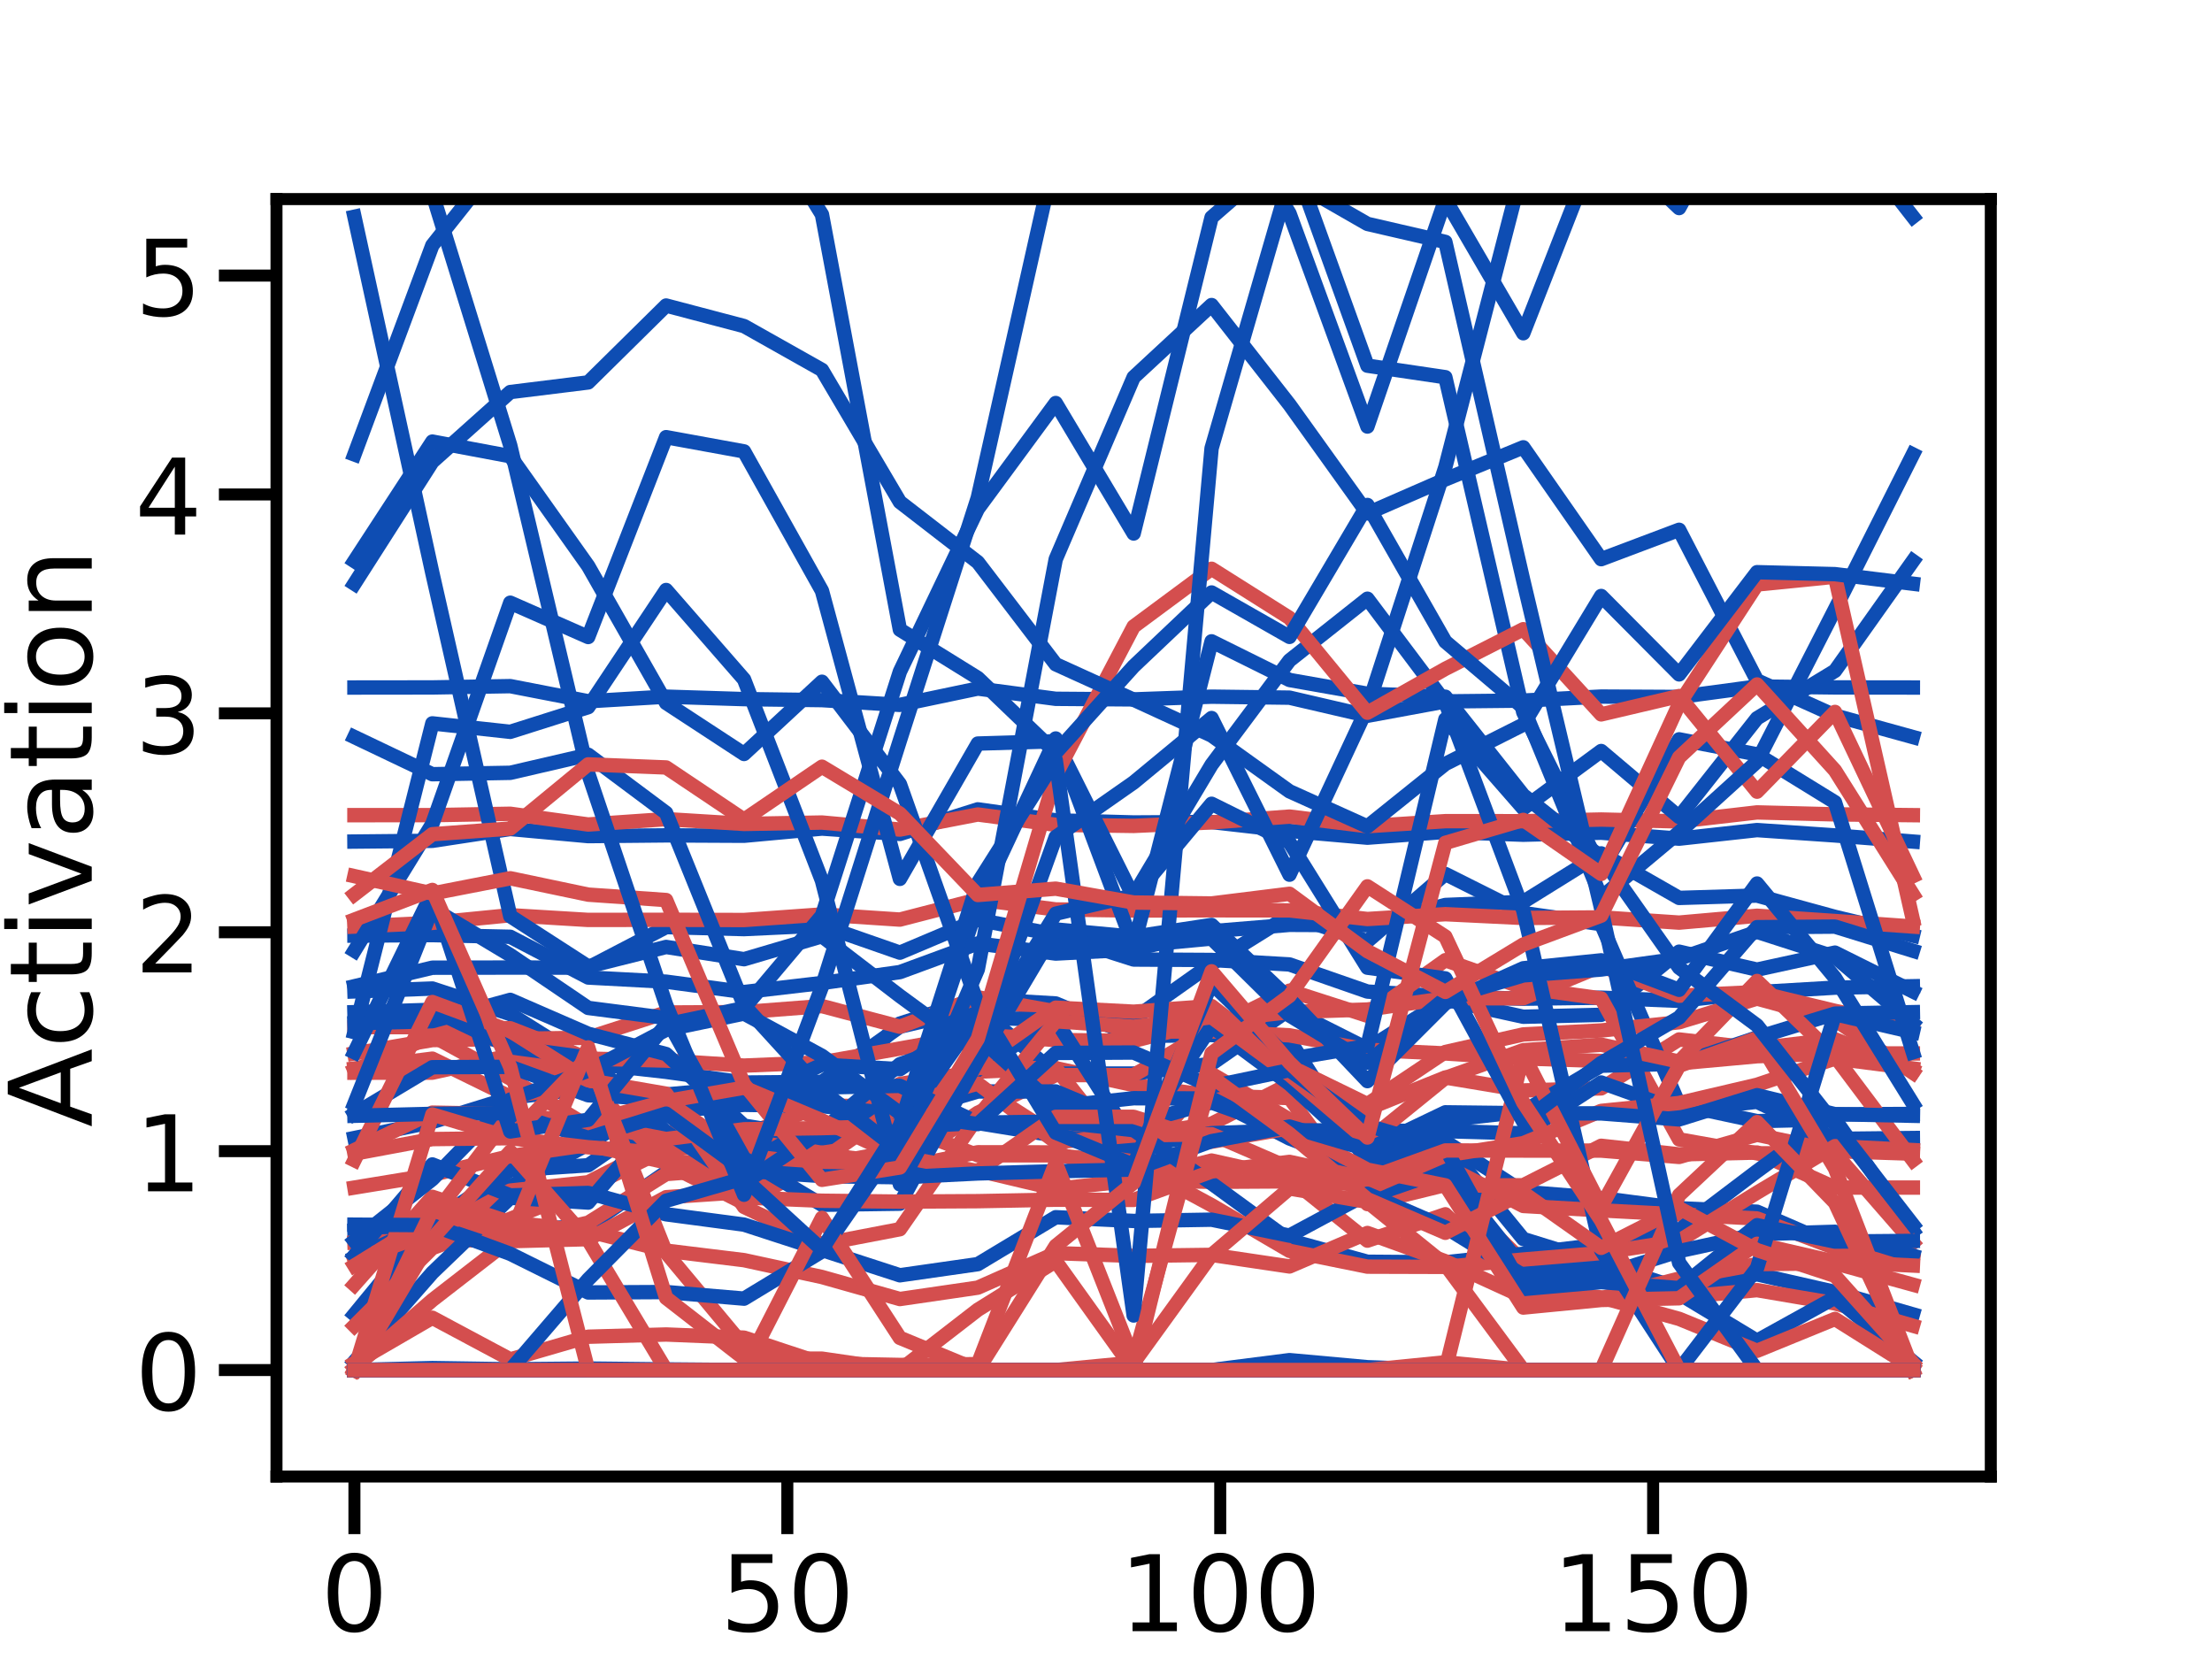 <?xml version="1.0" encoding="utf-8" standalone="no"?>
<!DOCTYPE svg PUBLIC "-//W3C//DTD SVG 1.1//EN"
  "http://www.w3.org/Graphics/SVG/1.1/DTD/svg11.dtd">
<!-- Created with matplotlib (https://matplotlib.org/) -->
<svg height="345.6pt" version="1.1" viewBox="0 0 460.8 345.6" width="460.8pt" xmlns="http://www.w3.org/2000/svg" xmlns:xlink="http://www.w3.org/1999/xlink">
 <defs>
  <style type="text/css">
*{stroke-linecap:butt;stroke-linejoin:round;}
  </style>
 </defs>
 <g id="figure_1">
  <g id="patch_1">
   <path d="M 0 345.6 
L 460.8 345.6 
L 460.8 0 
L 0 0 
z
" style="fill:#ffffff;"/>
  </g>
  <g id="axes_1">
   <g id="patch_2">
    <path d="M 57.6 307.584 
L 414.72 307.584 
L 414.72 41.472 
L 57.6 41.472 
z
" style="fill:#ffffff;"/>
   </g>
   <g id="matplotlib.axis_1">
    <g id="xtick_1">
     <g id="line2d_1">
      <defs>
       <path d="M 0 0 
L 0 12 
" id="me6088d5805" style="stroke:#000000;stroke-width:2.5;"/>
      </defs>
      <g>
       <use style="stroke:#000000;stroke-width:2.5;" x="73.833" xlink:href="#me6088d5805" y="307.584"/>
      </g>
     </g>
     <g id="text_1">
      <!-- 0 -->
      <defs>
       <path d="M 31.781 66.406 
Q 24.172 66.406 20.328 58.906 
Q 16.5 51.422 16.5 36.375 
Q 16.5 21.391 20.328 13.891 
Q 24.172 6.391 31.781 6.391 
Q 39.453 6.391 43.281 13.891 
Q 47.125 21.391 47.125 36.375 
Q 47.125 51.422 43.281 58.906 
Q 39.453 66.406 31.781 66.406 
z
M 31.781 74.219 
Q 44.047 74.219 50.516 64.516 
Q 56.984 54.828 56.984 36.375 
Q 56.984 17.969 50.516 8.266 
Q 44.047 -1.422 31.781 -1.422 
Q 19.531 -1.422 13.062 8.266 
Q 6.594 17.969 6.594 36.375 
Q 6.594 54.828 13.062 64.516 
Q 19.531 74.219 31.781 74.219 
z
" id="DejaVuSans-48"/>
      </defs>
      <g transform="translate(66.834 339.801)scale(0.22 -0.22)">
       <use xlink:href="#DejaVuSans-48"/>
      </g>
     </g>
    </g>
    <g id="xtick_2">
     <g id="line2d_2">
      <g>
       <use style="stroke:#000000;stroke-width:2.5;" x="164.015" xlink:href="#me6088d5805" y="307.584"/>
      </g>
     </g>
     <g id="text_2">
      <!-- 50 -->
      <defs>
       <path d="M 10.797 72.906 
L 49.516 72.906 
L 49.516 64.594 
L 19.828 64.594 
L 19.828 46.734 
Q 21.969 47.469 24.109 47.828 
Q 26.266 48.188 28.422 48.188 
Q 40.625 48.188 47.75 41.5 
Q 54.891 34.812 54.891 23.391 
Q 54.891 11.625 47.562 5.094 
Q 40.234 -1.422 26.906 -1.422 
Q 22.312 -1.422 17.547 -0.641 
Q 12.797 0.141 7.719 1.703 
L 7.719 11.625 
Q 12.109 9.234 16.797 8.062 
Q 21.484 6.891 26.703 6.891 
Q 35.156 6.891 40.078 11.328 
Q 45.016 15.766 45.016 23.391 
Q 45.016 31 40.078 35.438 
Q 35.156 39.891 26.703 39.891 
Q 22.75 39.891 18.812 39.016 
Q 14.891 38.141 10.797 36.281 
z
" id="DejaVuSans-53"/>
      </defs>
      <g transform="translate(150.017 339.801)scale(0.22 -0.22)">
       <use xlink:href="#DejaVuSans-53"/>
       <use x="63.623" xlink:href="#DejaVuSans-48"/>
      </g>
     </g>
    </g>
    <g id="xtick_3">
     <g id="line2d_3">
      <g>
       <use style="stroke:#000000;stroke-width:2.5;" x="254.196" xlink:href="#me6088d5805" y="307.584"/>
      </g>
     </g>
     <g id="text_3">
      <!-- 100 -->
      <defs>
       <path d="M 12.406 8.297 
L 28.516 8.297 
L 28.516 63.922 
L 10.984 60.406 
L 10.984 69.391 
L 28.422 72.906 
L 38.281 72.906 
L 38.281 8.297 
L 54.391 8.297 
L 54.391 0 
L 12.406 0 
z
" id="DejaVuSans-49"/>
      </defs>
      <g transform="translate(233.2 339.801)scale(0.22 -0.22)">
       <use xlink:href="#DejaVuSans-49"/>
       <use x="63.623" xlink:href="#DejaVuSans-48"/>
       <use x="127.246" xlink:href="#DejaVuSans-48"/>
      </g>
     </g>
    </g>
    <g id="xtick_4">
     <g id="line2d_4">
      <g>
       <use style="stroke:#000000;stroke-width:2.5;" x="344.378" xlink:href="#me6088d5805" y="307.584"/>
      </g>
     </g>
     <g id="text_4">
      <!-- 150 -->
      <g transform="translate(323.382 339.801)scale(0.22 -0.22)">
       <use xlink:href="#DejaVuSans-49"/>
       <use x="63.623" xlink:href="#DejaVuSans-53"/>
       <use x="127.246" xlink:href="#DejaVuSans-48"/>
      </g>
     </g>
    </g>
    <g id="text_5">
     <!-- Degrees -->
     <defs>
      <path d="M 19.672 64.797 
L 19.672 8.109 
L 31.594 8.109 
Q 46.688 8.109 53.688 14.938 
Q 60.688 21.781 60.688 36.531 
Q 60.688 51.172 53.688 57.984 
Q 46.688 64.797 31.594 64.797 
z
M 9.812 72.906 
L 30.078 72.906 
Q 51.266 72.906 61.172 64.094 
Q 71.094 55.281 71.094 36.531 
Q 71.094 17.672 61.125 8.828 
Q 51.172 0 30.078 0 
L 9.812 0 
z
" id="DejaVuSans-68"/>
      <path d="M 56.203 29.594 
L 56.203 25.203 
L 14.891 25.203 
Q 15.484 15.922 20.484 11.062 
Q 25.484 6.203 34.422 6.203 
Q 39.594 6.203 44.453 7.469 
Q 49.312 8.734 54.109 11.281 
L 54.109 2.781 
Q 49.266 0.734 44.188 -0.344 
Q 39.109 -1.422 33.891 -1.422 
Q 20.797 -1.422 13.156 6.188 
Q 5.516 13.812 5.516 26.812 
Q 5.516 40.234 12.766 48.109 
Q 20.016 56 32.328 56 
Q 43.359 56 49.781 48.891 
Q 56.203 41.797 56.203 29.594 
z
M 47.219 32.234 
Q 47.125 39.594 43.094 43.984 
Q 39.062 48.391 32.422 48.391 
Q 24.906 48.391 20.391 44.141 
Q 15.875 39.891 15.188 32.172 
z
" id="DejaVuSans-101"/>
      <path d="M 45.406 27.984 
Q 45.406 37.75 41.375 43.109 
Q 37.359 48.484 30.078 48.484 
Q 22.859 48.484 18.828 43.109 
Q 14.797 37.75 14.797 27.984 
Q 14.797 18.266 18.828 12.891 
Q 22.859 7.516 30.078 7.516 
Q 37.359 7.516 41.375 12.891 
Q 45.406 18.266 45.406 27.984 
z
M 54.391 6.781 
Q 54.391 -7.172 48.188 -13.984 
Q 42 -20.797 29.203 -20.797 
Q 24.469 -20.797 20.266 -20.094 
Q 16.062 -19.391 12.109 -17.922 
L 12.109 -9.188 
Q 16.062 -11.328 19.922 -12.344 
Q 23.781 -13.375 27.781 -13.375 
Q 36.625 -13.375 41.016 -8.766 
Q 45.406 -4.156 45.406 5.172 
L 45.406 9.625 
Q 42.625 4.781 38.281 2.391 
Q 33.938 0 27.875 0 
Q 17.828 0 11.672 7.656 
Q 5.516 15.328 5.516 27.984 
Q 5.516 40.672 11.672 48.328 
Q 17.828 56 27.875 56 
Q 33.938 56 38.281 53.609 
Q 42.625 51.219 45.406 46.391 
L 45.406 54.688 
L 54.391 54.688 
z
" id="DejaVuSans-103"/>
      <path d="M 41.109 46.297 
Q 39.594 47.172 37.812 47.578 
Q 36.031 48 33.891 48 
Q 26.266 48 22.188 43.047 
Q 18.109 38.094 18.109 28.812 
L 18.109 0 
L 9.078 0 
L 9.078 54.688 
L 18.109 54.688 
L 18.109 46.188 
Q 20.953 51.172 25.484 53.578 
Q 30.031 56 36.531 56 
Q 37.453 56 38.578 55.875 
Q 39.703 55.766 41.062 55.516 
z
" id="DejaVuSans-114"/>
      <path d="M 44.281 53.078 
L 44.281 44.578 
Q 40.484 46.531 36.375 47.5 
Q 32.281 48.484 27.875 48.484 
Q 21.188 48.484 17.844 46.438 
Q 14.5 44.391 14.5 40.281 
Q 14.5 37.156 16.891 35.375 
Q 19.281 33.594 26.516 31.984 
L 29.594 31.297 
Q 39.156 29.25 43.188 25.516 
Q 47.219 21.781 47.219 15.094 
Q 47.219 7.469 41.188 3.016 
Q 35.156 -1.422 24.609 -1.422 
Q 20.219 -1.422 15.453 -0.562 
Q 10.688 0.297 5.422 2 
L 5.422 11.281 
Q 10.406 8.688 15.234 7.391 
Q 20.062 6.109 24.812 6.109 
Q 31.156 6.109 34.562 8.281 
Q 37.984 10.453 37.984 14.406 
Q 37.984 18.062 35.516 20.016 
Q 33.062 21.969 24.703 23.781 
L 21.578 24.516 
Q 13.234 26.266 9.516 29.906 
Q 5.812 33.547 5.812 39.891 
Q 5.812 47.609 11.281 51.797 
Q 16.75 56 26.812 56 
Q 31.781 56 36.172 55.266 
Q 40.578 54.547 44.281 53.078 
z
" id="DejaVuSans-115"/>
     </defs>
     <g transform="translate(185.97 366.612)scale(0.24 -0.24)">
      <use xlink:href="#DejaVuSans-68"/>
      <use x="77.002" xlink:href="#DejaVuSans-101"/>
      <use x="138.525" xlink:href="#DejaVuSans-103"/>
      <use x="202.002" xlink:href="#DejaVuSans-114"/>
      <use x="243.084" xlink:href="#DejaVuSans-101"/>
      <use x="304.607" xlink:href="#DejaVuSans-101"/>
      <use x="366.131" xlink:href="#DejaVuSans-115"/>
     </g>
    </g>
   </g>
   <g id="matplotlib.axis_2">
    <g id="ytick_1">
     <g id="line2d_5">
      <defs>
       <path d="M 0 0 
L -12 0 
" id="mf8e937bcef" style="stroke:#000000;stroke-width:2.5;"/>
      </defs>
      <g>
       <use style="stroke:#000000;stroke-width:2.5;" x="57.6" xlink:href="#mf8e937bcef" y="285.408"/>
      </g>
     </g>
     <g id="text_6">
      <!-- 0 -->
      <g transform="translate(28.102 293.766)scale(0.22 -0.22)">
       <use xlink:href="#DejaVuSans-48"/>
      </g>
     </g>
    </g>
    <g id="ytick_2">
     <g id="line2d_6">
      <g>
       <use style="stroke:#000000;stroke-width:2.5;" x="57.6" xlink:href="#mf8e937bcef" y="239.808"/>
      </g>
     </g>
     <g id="text_7">
      <!-- 1 -->
      <g transform="translate(28.102 248.166)scale(0.22 -0.22)">
       <use xlink:href="#DejaVuSans-49"/>
      </g>
     </g>
    </g>
    <g id="ytick_3">
     <g id="line2d_7">
      <g>
       <use style="stroke:#000000;stroke-width:2.5;" x="57.6" xlink:href="#mf8e937bcef" y="194.208"/>
      </g>
     </g>
     <g id="text_8">
      <!-- 2 -->
      <defs>
       <path d="M 19.188 8.297 
L 53.609 8.297 
L 53.609 0 
L 7.328 0 
L 7.328 8.297 
Q 12.938 14.109 22.625 23.891 
Q 32.328 33.688 34.812 36.531 
Q 39.547 41.844 41.422 45.531 
Q 43.312 49.219 43.312 52.781 
Q 43.312 58.594 39.234 62.25 
Q 35.156 65.922 28.609 65.922 
Q 23.969 65.922 18.812 64.312 
Q 13.672 62.703 7.812 59.422 
L 7.812 69.391 
Q 13.766 71.781 18.938 73 
Q 24.125 74.219 28.422 74.219 
Q 39.75 74.219 46.484 68.547 
Q 53.219 62.891 53.219 53.422 
Q 53.219 48.922 51.531 44.891 
Q 49.859 40.875 45.406 35.406 
Q 44.188 33.984 37.641 27.219 
Q 31.109 20.453 19.188 8.297 
z
" id="DejaVuSans-50"/>
      </defs>
      <g transform="translate(28.102 202.566)scale(0.22 -0.22)">
       <use xlink:href="#DejaVuSans-50"/>
      </g>
     </g>
    </g>
    <g id="ytick_4">
     <g id="line2d_8">
      <g>
       <use style="stroke:#000000;stroke-width:2.5;" x="57.6" xlink:href="#mf8e937bcef" y="148.608"/>
      </g>
     </g>
     <g id="text_9">
      <!-- 3 -->
      <defs>
       <path d="M 40.578 39.312 
Q 47.656 37.797 51.625 33 
Q 55.609 28.219 55.609 21.188 
Q 55.609 10.406 48.188 4.484 
Q 40.766 -1.422 27.094 -1.422 
Q 22.516 -1.422 17.656 -0.516 
Q 12.797 0.391 7.625 2.203 
L 7.625 11.719 
Q 11.719 9.328 16.594 8.109 
Q 21.484 6.891 26.812 6.891 
Q 36.078 6.891 40.938 10.547 
Q 45.797 14.203 45.797 21.188 
Q 45.797 27.641 41.281 31.266 
Q 36.766 34.906 28.719 34.906 
L 20.219 34.906 
L 20.219 43.016 
L 29.109 43.016 
Q 36.375 43.016 40.234 45.922 
Q 44.094 48.828 44.094 54.297 
Q 44.094 59.906 40.109 62.906 
Q 36.141 65.922 28.719 65.922 
Q 24.656 65.922 20.016 65.031 
Q 15.375 64.156 9.812 62.312 
L 9.812 71.094 
Q 15.438 72.656 20.344 73.438 
Q 25.25 74.219 29.594 74.219 
Q 40.828 74.219 47.359 69.109 
Q 53.906 64.016 53.906 55.328 
Q 53.906 49.266 50.438 45.094 
Q 46.969 40.922 40.578 39.312 
z
" id="DejaVuSans-51"/>
      </defs>
      <g transform="translate(28.102 156.966)scale(0.22 -0.22)">
       <use xlink:href="#DejaVuSans-51"/>
      </g>
     </g>
    </g>
    <g id="ytick_5">
     <g id="line2d_9">
      <g>
       <use style="stroke:#000000;stroke-width:2.5;" x="57.6" xlink:href="#mf8e937bcef" y="103.007"/>
      </g>
     </g>
     <g id="text_10">
      <!-- 4 -->
      <defs>
       <path d="M 37.797 64.312 
L 12.891 25.391 
L 37.797 25.391 
z
M 35.203 72.906 
L 47.609 72.906 
L 47.609 25.391 
L 58.016 25.391 
L 58.016 17.188 
L 47.609 17.188 
L 47.609 0 
L 37.797 0 
L 37.797 17.188 
L 4.891 17.188 
L 4.891 26.703 
z
" id="DejaVuSans-52"/>
      </defs>
      <g transform="translate(28.102 111.366)scale(0.22 -0.22)">
       <use xlink:href="#DejaVuSans-52"/>
      </g>
     </g>
    </g>
    <g id="ytick_6">
     <g id="line2d_10">
      <g>
       <use style="stroke:#000000;stroke-width:2.5;" x="57.6" xlink:href="#mf8e937bcef" y="57.407"/>
      </g>
     </g>
     <g id="text_11">
      <!-- 5 -->
      <g transform="translate(28.102 65.766)scale(0.22 -0.22)">
       <use xlink:href="#DejaVuSans-53"/>
      </g>
     </g>
    </g>
    <g id="text_12">
     <!-- Activation -->
     <defs>
      <path d="M 34.188 63.188 
L 20.797 26.906 
L 47.609 26.906 
z
M 28.609 72.906 
L 39.797 72.906 
L 67.578 0 
L 57.328 0 
L 50.688 18.703 
L 17.828 18.703 
L 11.188 0 
L 0.781 0 
z
" id="DejaVuSans-65"/>
      <path d="M 48.781 52.594 
L 48.781 44.188 
Q 44.969 46.297 41.141 47.344 
Q 37.312 48.391 33.406 48.391 
Q 24.656 48.391 19.812 42.844 
Q 14.984 37.312 14.984 27.297 
Q 14.984 17.281 19.812 11.734 
Q 24.656 6.203 33.406 6.203 
Q 37.312 6.203 41.141 7.25 
Q 44.969 8.297 48.781 10.406 
L 48.781 2.094 
Q 45.016 0.344 40.984 -0.531 
Q 36.969 -1.422 32.422 -1.422 
Q 20.062 -1.422 12.781 6.344 
Q 5.516 14.109 5.516 27.297 
Q 5.516 40.672 12.859 48.328 
Q 20.219 56 33.016 56 
Q 37.156 56 41.109 55.141 
Q 45.062 54.297 48.781 52.594 
z
" id="DejaVuSans-99"/>
      <path d="M 18.312 70.219 
L 18.312 54.688 
L 36.812 54.688 
L 36.812 47.703 
L 18.312 47.703 
L 18.312 18.016 
Q 18.312 11.328 20.141 9.422 
Q 21.969 7.516 27.594 7.516 
L 36.812 7.516 
L 36.812 0 
L 27.594 0 
Q 17.188 0 13.234 3.875 
Q 9.281 7.766 9.281 18.016 
L 9.281 47.703 
L 2.688 47.703 
L 2.688 54.688 
L 9.281 54.688 
L 9.281 70.219 
z
" id="DejaVuSans-116"/>
      <path d="M 9.422 54.688 
L 18.406 54.688 
L 18.406 0 
L 9.422 0 
z
M 9.422 75.984 
L 18.406 75.984 
L 18.406 64.594 
L 9.422 64.594 
z
" id="DejaVuSans-105"/>
      <path d="M 2.984 54.688 
L 12.5 54.688 
L 29.594 8.797 
L 46.688 54.688 
L 56.203 54.688 
L 35.688 0 
L 23.484 0 
z
" id="DejaVuSans-118"/>
      <path d="M 34.281 27.484 
Q 23.391 27.484 19.188 25 
Q 14.984 22.516 14.984 16.5 
Q 14.984 11.719 18.141 8.906 
Q 21.297 6.109 26.703 6.109 
Q 34.188 6.109 38.703 11.406 
Q 43.219 16.703 43.219 25.484 
L 43.219 27.484 
z
M 52.203 31.203 
L 52.203 0 
L 43.219 0 
L 43.219 8.297 
Q 40.141 3.328 35.547 0.953 
Q 30.953 -1.422 24.312 -1.422 
Q 15.922 -1.422 10.953 3.297 
Q 6 8.016 6 15.922 
Q 6 25.141 12.172 29.828 
Q 18.359 34.516 30.609 34.516 
L 43.219 34.516 
L 43.219 35.406 
Q 43.219 41.609 39.141 45 
Q 35.062 48.391 27.688 48.391 
Q 23 48.391 18.547 47.266 
Q 14.109 46.141 10.016 43.891 
L 10.016 52.203 
Q 14.938 54.109 19.578 55.047 
Q 24.219 56 28.609 56 
Q 40.484 56 46.344 49.844 
Q 52.203 43.703 52.203 31.203 
z
" id="DejaVuSans-97"/>
      <path d="M 30.609 48.391 
Q 23.391 48.391 19.188 42.75 
Q 14.984 37.109 14.984 27.297 
Q 14.984 17.484 19.156 11.844 
Q 23.344 6.203 30.609 6.203 
Q 37.797 6.203 41.984 11.859 
Q 46.188 17.531 46.188 27.297 
Q 46.188 37.016 41.984 42.703 
Q 37.797 48.391 30.609 48.391 
z
M 30.609 56 
Q 42.328 56 49.016 48.375 
Q 55.719 40.766 55.719 27.297 
Q 55.719 13.875 49.016 6.219 
Q 42.328 -1.422 30.609 -1.422 
Q 18.844 -1.422 12.172 6.219 
Q 5.516 13.875 5.516 27.297 
Q 5.516 40.766 12.172 48.375 
Q 18.844 56 30.609 56 
z
" id="DejaVuSans-111"/>
      <path d="M 54.891 33.016 
L 54.891 0 
L 45.906 0 
L 45.906 32.719 
Q 45.906 40.484 42.875 44.328 
Q 39.844 48.188 33.797 48.188 
Q 26.516 48.188 22.312 43.547 
Q 18.109 38.922 18.109 30.906 
L 18.109 0 
L 9.078 0 
L 9.078 54.688 
L 18.109 54.688 
L 18.109 46.188 
Q 21.344 51.125 25.703 53.562 
Q 30.078 56 35.797 56 
Q 45.219 56 50.047 50.172 
Q 54.891 44.344 54.891 33.016 
z
" id="DejaVuSans-110"/>
     </defs>
     <g transform="translate(19.111 234.813)rotate(-90)scale(0.24 -0.24)">
      <use xlink:href="#DejaVuSans-65"/>
      <use x="68.393" xlink:href="#DejaVuSans-99"/>
      <use x="123.373" xlink:href="#DejaVuSans-116"/>
      <use x="162.582" xlink:href="#DejaVuSans-105"/>
      <use x="190.365" xlink:href="#DejaVuSans-118"/>
      <use x="249.545" xlink:href="#DejaVuSans-97"/>
      <use x="310.824" xlink:href="#DejaVuSans-116"/>
      <use x="350.033" xlink:href="#DejaVuSans-105"/>
      <use x="377.816" xlink:href="#DejaVuSans-111"/>
      <use x="438.998" xlink:href="#DejaVuSans-110"/>
     </g>
    </g>
   </g>
   <g id="line2d_11">
    <path clip-path="url(#pda02e6ea99)" d="M 73.833 273.804 
L 90.065 254.047 
L 106.298 247.198 
L 122.531 238.352 
L 138.764 228.004 
L 154.996 226.542 
L 171.229 228.67 
L 187.462 213.227 
L 203.695 208.095 
L 219.927 209.042 
L 236.16 215.838 
L 252.393 215.616 
L 268.625 216.673 
L 284.858 242.248 
L 301.091 238.235 
L 317.324 258.106 
L 333.556 263.136 
L 349.789 268.378 
L 366.022 265.459 
L 382.255 269.144 
L 398.487 273.804 
" style="fill:none;stroke:#0e4db3;stroke-linecap:square;stroke-width:3;"/>
   </g>
   <g id="line2d_12">
    <path clip-path="url(#pda02e6ea99)" d="M 73.833 276.175 
L 90.065 259.995 
L 106.298 253.917 
L 122.531 247.377 
L 138.764 239.388 
L 154.996 238.527 
L 171.229 239.498 
L 187.462 225.803 
L 203.695 223.256 
L 219.927 222.53 
L 236.16 226.028 
L 252.393 228.265 
L 268.625 228.741 
L 284.858 250.831 
L 301.091 246.849 
L 317.324 262.893 
L 333.556 266.755 
L 349.789 270.257 
L 366.022 268.759 
L 382.255 271.515 
L 398.487 276.175 
" style="fill:none;stroke:#d44e4e;stroke-linecap:square;stroke-width:3;"/>
   </g>
   <g id="line2d_13">
    <path clip-path="url(#pda02e6ea99)" d="M 73.833 206.527 
L 90.065 205.928 
L 106.298 211.245 
L 122.531 221.465 
L 138.764 223.286 
L 154.996 225.517 
L 171.229 225.375 
L 187.462 213.874 
L 203.695 210.064 
L 219.927 223.652 
L 236.16 223.643 
L 252.393 221.608 
L 268.625 210.3 
L 284.858 218.474 
L 301.091 208.248 
L 317.324 211.807 
L 333.556 211.408 
L 349.789 198.251 
L 366.022 201.989 
L 382.255 198.451 
L 398.487 206.527 
" style="fill:none;stroke:#0e4db3;stroke-linecap:square;stroke-width:3;"/>
   </g>
   <g id="line2d_14">
    <path clip-path="url(#pda02e6ea99)" d="M 73.833 222.968 
L 90.065 215.801 
L 106.298 224.677 
L 122.531 234.637 
L 138.764 235.836 
L 154.996 237.828 
L 171.229 237.826 
L 187.462 228.949 
L 203.695 226.252 
L 219.927 236.649 
L 236.16 236.612 
L 252.393 234.1 
L 268.625 225.812 
L 284.858 231.004 
L 301.091 224.461 
L 317.324 227.161 
L 333.556 226.726 
L 349.789 216.541 
L 366.022 218.417 
L 382.255 216.496 
L 398.487 222.968 
" style="fill:none;stroke:#d44e4e;stroke-linecap:square;stroke-width:3;"/>
   </g>
   <g id="line2d_15">
    <path clip-path="url(#pda02e6ea99)" d="M 73.833 205.453 
L 90.065 201.591 
L 106.298 201.56 
L 122.531 201.581 
L 138.764 193.128 
L 154.996 193.547 
L 171.229 192.791 
L 187.462 198.455 
L 203.695 191.606 
L 219.927 194.696 
L 236.16 199.888 
L 252.393 199.978 
L 268.625 200.911 
L 284.858 206.561 
L 301.091 207.597 
L 317.324 208.046 
L 333.556 207.837 
L 349.789 208.494 
L 366.022 206.694 
L 382.255 205.745 
L 398.487 205.453 
" style="fill:none;stroke:#0e4db3;stroke-linecap:square;stroke-width:3;"/>
   </g>
   <g id="line2d_16">
    <path clip-path="url(#pda02e6ea99)" d="M 73.833 219.447 
L 90.065 216.666 
L 106.298 216.433 
L 122.531 216.18 
L 138.764 210.924 
L 154.996 210.837 
L 171.229 209.589 
L 187.462 213.88 
L 203.695 207.761 
L 219.927 210.703 
L 236.16 214.932 
L 252.393 214.834 
L 268.625 215.679 
L 284.858 218.692 
L 301.091 219.455 
L 317.324 220.487 
L 333.556 221.011 
L 349.789 221.508 
L 366.022 220.031 
L 382.255 219.453 
L 398.487 219.447 
" style="fill:none;stroke:#d44e4e;stroke-linecap:square;stroke-width:3;"/>
   </g>
   <g id="line2d_17">
    <path clip-path="url(#pda02e6ea99)" d="M 73.833 194.904 
L 90.065 194.796 
L 106.298 195.152 
L 122.531 203.634 
L 138.764 204.5 
L 154.996 206.664 
L 171.229 204.773 
L 187.462 202.508 
L 203.695 196.535 
L 219.927 198.645 
L 236.16 197.793 
L 252.393 193.997 
L 268.625 192.663 
L 284.858 192.737 
L 301.091 188.524 
L 317.324 187.87 
L 333.556 177.778 
L 349.789 187.054 
L 366.022 186.562 
L 382.255 191.001 
L 398.487 194.904 
" style="fill:none;stroke:#0e4db3;stroke-linecap:square;stroke-width:3;"/>
   </g>
   <g id="line2d_18">
    <path clip-path="url(#pda02e6ea99)" d="M 73.833 213.968 
L 90.065 213.964 
L 106.298 214.209 
L 122.531 220.525 
L 138.764 220.939 
L 154.996 221.984 
L 171.229 221.306 
L 187.462 218.431 
L 203.695 215.524 
L 219.927 216.66 
L 236.16 216.827 
L 252.393 212.69 
L 268.625 210.823 
L 284.858 210.303 
L 301.091 207.958 
L 317.324 207.957 
L 333.556 201.249 
L 349.789 207.419 
L 366.022 206.673 
L 382.255 210.583 
L 398.487 213.968 
" style="fill:none;stroke:#d44e4e;stroke-linecap:square;stroke-width:3;"/>
   </g>
   <g id="line2d_19">
    <path clip-path="url(#pda02e6ea99)" d="M 73.833 256.371 
L 90.065 255.927 
L 106.298 256.326 
L 122.531 255.36 
L 138.764 244.198 
L 154.996 242.751 
L 171.229 233.731 
L 187.462 236.51 
L 203.695 222.839 
L 219.927 212.097 
L 236.16 212.266 
L 252.393 200.784 
L 268.625 190.668 
L 284.858 196.071 
L 301.091 182.068 
L 317.324 190.205 
L 333.556 192.513 
L 349.789 230.083 
L 366.022 233.556 
L 382.255 233.172 
L 398.487 256.371 
" style="fill:none;stroke:#0e4db3;stroke-linecap:square;stroke-width:3;"/>
   </g>
   <g id="line2d_20">
    <path clip-path="url(#pda02e6ea99)" d="M 73.833 258.859 
L 90.065 258.21 
L 106.298 258.561 
L 122.531 258.139 
L 138.764 249.398 
L 154.996 248.303 
L 171.229 240.406 
L 187.462 242.534 
L 203.695 231.807 
L 219.927 223.953 
L 236.16 223.975 
L 252.393 214.384 
L 268.625 206.374 
L 284.858 211.6 
L 301.091 200.026 
L 317.324 205.752 
L 333.556 207.994 
L 349.789 237.357 
L 366.022 240.257 
L 382.255 240.228 
L 398.487 258.859 
" style="fill:none;stroke:#d44e4e;stroke-linecap:square;stroke-width:3;"/>
   </g>
   <g id="line2d_21">
    <path clip-path="url(#pda02e6ea99)" d="M 73.833 285.408 
L 90.065 285.408 
L 106.298 285.408 
L 122.531 285.408 
L 138.764 285.408 
L 154.996 285.408 
L 171.229 285.408 
L 187.462 285.408 
L 203.695 285.408 
L 219.927 285.408 
L 236.16 285.408 
L 252.393 285.408 
L 268.625 285.408 
L 284.858 285.408 
L 301.091 285.408 
L 317.324 285.408 
L 333.556 285.408 
L 349.789 285.408 
L 366.022 285.408 
L 382.255 285.408 
L 398.487 285.408 
" style="fill:none;stroke:#0e4db3;stroke-linecap:square;stroke-width:3;"/>
   </g>
   <g id="line2d_22">
    <path clip-path="url(#pda02e6ea99)" d="M 73.833 285.408 
L 90.065 285.408 
L 106.298 285.408 
L 122.531 285.408 
L 138.764 285.408 
L 154.996 285.408 
L 171.229 285.408 
L 187.462 285.408 
L 203.695 285.408 
L 219.927 285.408 
L 236.16 285.408 
L 252.393 285.408 
L 268.625 285.408 
L 284.858 285.408 
L 301.091 285.408 
L 317.324 285.408 
L 333.556 285.408 
L 349.789 285.408 
L 366.022 285.408 
L 382.255 285.408 
L 398.487 285.408 
" style="fill:none;stroke:#d44e4e;stroke-linecap:square;stroke-width:3;"/>
   </g>
   <g id="line2d_23">
    <path clip-path="url(#pda02e6ea99)" d="M 73.833 285.408 
L 90.065 285 
L 106.298 285.246 
L 122.531 285.096 
L 138.764 285.271 
L 154.996 285.408 
L 171.229 285.408 
L 187.462 285.408 
L 203.695 285.408 
L 219.927 285.408 
L 236.16 285.408 
L 252.393 285.408 
L 268.625 284.46 
L 284.858 285.408 
L 301.091 285.408 
L 317.324 285.408 
L 333.556 285.408 
L 349.789 285.408 
L 366.022 285.408 
L 382.255 285.408 
L 398.487 285.408 
" style="fill:none;stroke:#0e4db3;stroke-linecap:square;stroke-width:3;"/>
   </g>
   <g id="line2d_24">
    <path clip-path="url(#pda02e6ea99)" d="M 73.833 285.408 
L 90.065 285.408 
L 106.298 285.408 
L 122.531 285.408 
L 138.764 285.408 
L 154.996 285.408 
L 171.229 285.408 
L 187.462 285.408 
L 203.695 285.408 
L 219.927 285.408 
L 236.16 285.408 
L 252.393 285.408 
L 268.625 285.408 
L 284.858 285.408 
L 301.091 285.408 
L 317.324 285.408 
L 333.556 285.408 
L 349.789 285.408 
L 366.022 285.408 
L 382.255 285.408 
L 398.487 285.408 
" style="fill:none;stroke:#d44e4e;stroke-linecap:square;stroke-width:3;"/>
   </g>
   <g id="line2d_25">
    <path clip-path="url(#pda02e6ea99)" d="M 73.833 261.994 
L 90.065 254.608 
L 106.298 243.787 
L 122.531 242.745 
L 138.764 231.562 
L 154.996 229.293 
L 171.229 221.794 
L 187.462 222.732 
L 203.695 211.947 
L 219.927 212.496 
L 236.16 238.098 
L 252.393 213.794 
L 268.625 225.819 
L 284.858 240.714 
L 301.091 237.797 
L 317.324 248.285 
L 333.556 249.579 
L 349.789 251.705 
L 366.022 252.424 
L 382.255 259.479 
L 398.487 261.994 
" style="fill:none;stroke:#0e4db3;stroke-linecap:square;stroke-width:3;"/>
   </g>
   <g id="line2d_26">
    <path clip-path="url(#pda02e6ea99)" d="M 73.833 262.442 
L 90.065 256.79 
L 106.298 248.023 
L 122.531 246.29 
L 138.764 237.967 
L 154.996 236.454 
L 171.229 230.297 
L 187.462 230.558 
L 203.695 222.475 
L 219.927 222.512 
L 236.16 243.157 
L 252.393 223.709 
L 268.625 233.217 
L 284.858 245.744 
L 301.091 242.867 
L 317.324 251.224 
L 333.556 252.143 
L 349.789 253 
L 366.022 253.829 
L 382.255 259.984 
L 398.487 262.442 
" style="fill:none;stroke:#d44e4e;stroke-linecap:square;stroke-width:3;"/>
   </g>
   <g id="line2d_27">
    <path clip-path="url(#pda02e6ea99)" d="M 73.833 237.073 
L 90.065 233.726 
L 106.298 228.691 
L 122.531 226.657 
L 138.764 229.138 
L 154.996 229.273 
L 171.229 229.513 
L 187.462 234.762 
L 203.695 233.946 
L 219.927 236.587 
L 236.16 238.91 
L 252.393 236.068 
L 268.625 235.463 
L 284.858 235.525 
L 301.091 235.64 
L 317.324 236.095 
L 333.556 225.506 
L 349.789 231.349 
L 366.022 229.523 
L 382.255 237.246 
L 398.487 237.073 
" style="fill:none;stroke:#0e4db3;stroke-linecap:square;stroke-width:3;"/>
   </g>
   <g id="line2d_28">
    <path clip-path="url(#pda02e6ea99)" d="M 73.833 247.393 
L 90.065 244.726 
L 106.298 240.838 
L 122.531 238.511 
L 138.764 242.144 
L 154.996 242.328 
L 171.229 242.249 
L 187.462 245.472 
L 203.695 243.821 
L 219.927 247.673 
L 236.16 245.901 
L 252.393 246.191 
L 268.625 246.099 
L 284.858 246.727 
L 301.091 247.004 
L 317.324 246.908 
L 333.556 238.687 
L 349.789 240.48 
L 366.022 240.094 
L 382.255 247.394 
L 398.487 247.393 
" style="fill:none;stroke:#d44e4e;stroke-linecap:square;stroke-width:3;"/>
   </g>
   <g id="line2d_29">
    <path clip-path="url(#pda02e6ea99)" d="M 73.833 283.652 
L 90.065 265.132 
L 106.298 249.519 
L 122.531 250.515 
L 138.764 231.578 
L 154.996 230.153 
L 171.229 230.429 
L 187.462 232.129 
L 203.695 227.379 
L 219.927 227.371 
L 236.16 234.145 
L 252.393 229.682 
L 268.625 235.478 
L 284.858 249.388 
L 301.091 243.79 
L 317.324 264.166 
L 333.556 264.49 
L 349.789 269.501 
L 366.022 279.305 
L 382.255 270.314 
L 398.487 283.652 
" style="fill:none;stroke:#0e4db3;stroke-linecap:square;stroke-width:3;"/>
   </g>
   <g id="line2d_30">
    <path clip-path="url(#pda02e6ea99)" d="M 73.833 284.952 
L 90.065 270.838 
L 106.298 258.255 
L 122.531 254.714 
L 138.764 244.572 
L 154.996 243.336 
L 171.229 243.378 
L 187.462 243.317 
L 203.695 240.039 
L 219.927 240.072 
L 236.16 245.845 
L 252.393 241.765 
L 268.625 245.391 
L 284.858 258.448 
L 301.091 252.962 
L 317.324 268.571 
L 333.556 270.277 
L 349.789 274.739 
L 366.022 281.393 
L 382.255 274.759 
L 398.487 284.952 
" style="fill:none;stroke:#d44e4e;stroke-linecap:square;stroke-width:3;"/>
   </g>
   <g id="line2d_31">
    <path clip-path="url(#pda02e6ea99)" d="M 73.833 213.164 
L 90.065 212.728 
L 106.298 208.292 
L 122.531 215.353 
L 138.764 219.575 
L 154.996 234.491 
L 171.229 237.117 
L 187.462 234.71 
L 203.695 211.616 
L 219.927 195.808 
L 236.16 197.034 
L 252.393 195.519 
L 268.625 211.534 
L 284.858 221.356 
L 301.091 207.987 
L 317.324 203.192 
L 333.556 201.967 
L 349.789 199.712 
L 366.022 194.113 
L 382.255 199.335 
L 398.487 213.164 
" style="fill:none;stroke:#0e4db3;stroke-linecap:square;stroke-width:3;"/>
   </g>
   <g id="line2d_32">
    <path clip-path="url(#pda02e6ea99)" d="M 73.833 223.466 
L 90.065 223.454 
L 106.298 219.866 
L 122.531 224.523 
L 138.764 229.288 
L 154.996 240.667 
L 171.229 242.645 
L 187.462 239.626 
L 203.695 221.367 
L 219.927 209.918 
L 236.16 210.756 
L 252.393 209.583 
L 268.625 222.09 
L 284.858 230.012 
L 301.091 219.153 
L 317.324 215.489 
L 333.556 214.667 
L 349.789 212.951 
L 366.022 208.023 
L 382.255 212.468 
L 398.487 223.466 
" style="fill:none;stroke:#d44e4e;stroke-linecap:square;stroke-width:3;"/>
   </g>
   <g id="line2d_33">
    <path clip-path="url(#pda02e6ea99)" d="M 73.833 210.851 
L 90.065 210.367 
L 106.298 218.163 
L 122.531 220.341 
L 138.764 235.821 
L 154.996 246.43 
L 171.229 235.593 
L 187.462 221.693 
L 203.695 215.954 
L 219.927 230.523 
L 236.16 228.782 
L 252.393 228.841 
L 268.625 237.16 
L 284.858 243.399 
L 301.091 233.368 
L 317.324 231.536 
L 333.556 222.003 
L 349.789 221.608 
L 366.022 216.124 
L 382.255 211.155 
L 398.487 210.851 
" style="fill:none;stroke:#0e4db3;stroke-linecap:square;stroke-width:3;"/>
   </g>
   <g id="line2d_34">
    <path clip-path="url(#pda02e6ea99)" d="M 73.833 222.583 
L 90.065 220.538 
L 106.298 228.501 
L 122.531 225.701 
L 138.764 242.426 
L 154.996 250.657 
L 171.229 241.681 
L 187.462 230.162 
L 203.695 225.736 
L 219.927 237.928 
L 236.16 236.541 
L 252.393 236.28 
L 268.625 243.302 
L 284.858 247.714 
L 301.091 240.692 
L 317.324 238.151 
L 333.556 231.424 
L 349.789 229.78 
L 366.022 225.977 
L 382.255 220.506 
L 398.487 222.583 
" style="fill:none;stroke:#d44e4e;stroke-linecap:square;stroke-width:3;"/>
   </g>
   <g id="line2d_35">
    <path clip-path="url(#pda02e6ea99)" d="M 73.833 175.313 
L 90.065 175.157 
L 106.298 172.689 
L 122.531 174.176 
L 138.764 174.023 
L 154.996 174.102 
L 171.229 172.608 
L 187.462 173.722 
L 203.695 168.604 
L 219.927 170.891 
L 236.16 171.335 
L 252.393 171.239 
L 268.625 173.09 
L 284.858 174.506 
L 301.091 173.295 
L 317.324 173.888 
L 333.556 173.468 
L 349.789 174.709 
L 366.022 172.921 
L 382.255 174.033 
L 398.487 175.313 
" style="fill:none;stroke:#0e4db3;stroke-linecap:square;stroke-width:3;"/>
   </g>
   <g id="line2d_36">
    <path clip-path="url(#pda02e6ea99)" d="M 73.833 193.017 
L 90.065 192.252 
L 106.298 190.656 
L 122.531 191.637 
L 138.764 191.612 
L 154.996 191.657 
L 171.229 190.498 
L 187.462 191.566 
L 203.695 187.371 
L 219.927 189.452 
L 236.16 189.68 
L 252.393 189.631 
L 268.625 189.649 
L 284.858 191.448 
L 301.091 190.442 
L 317.324 191.228 
L 333.556 191.112 
L 349.789 192.199 
L 366.022 190.771 
L 382.255 191.867 
L 398.487 193.017 
" style="fill:none;stroke:#d44e4e;stroke-linecap:square;stroke-width:3;"/>
   </g>
   <g id="line2d_37">
    <path clip-path="url(#pda02e6ea99)" d="M 73.833 232.057 
L 90.065 222.324 
L 106.298 222.24 
L 122.531 228.165 
L 138.764 228.983 
L 154.996 226.664 
L 171.229 226.534 
L 187.462 226.201 
L 203.695 233.866 
L 219.927 233.662 
L 236.16 235.434 
L 252.393 246.527 
L 268.625 258.375 
L 284.858 262.847 
L 301.091 262.969 
L 317.324 261.193 
L 333.556 259.264 
L 349.789 256.271 
L 366.022 243.976 
L 382.255 232.14 
L 398.487 232.057 
" style="fill:none;stroke:#0e4db3;stroke-linecap:square;stroke-width:3;"/>
   </g>
   <g id="line2d_38">
    <path clip-path="url(#pda02e6ea99)" d="M 73.833 239.584 
L 90.065 231.782 
L 106.298 232.088 
L 122.531 234.164 
L 138.764 237.275 
L 154.996 235.251 
L 171.229 235.012 
L 187.462 234.512 
L 203.695 240.664 
L 219.927 240.677 
L 236.16 242.294 
L 252.393 251.065 
L 268.625 260.572 
L 284.858 263.864 
L 301.091 263.914 
L 317.324 262.387 
L 333.556 261.03 
L 349.789 258.479 
L 366.022 248.448 
L 382.255 238.766 
L 398.487 239.584 
" style="fill:none;stroke:#d44e4e;stroke-linecap:square;stroke-width:3;"/>
   </g>
   <g id="line2d_39">
    <path clip-path="url(#pda02e6ea99)" d="M 73.833 143.224 
L 90.065 143.205 
L 106.298 142.935 
L 122.531 146.087 
L 138.764 145.127 
L 154.996 145.64 
L 171.229 145.847 
L 187.462 146.843 
L 203.695 143.438 
L 219.927 145.574 
L 236.16 145.698 
L 252.393 145.128 
L 268.625 145.335 
L 284.858 149.107 
L 301.091 146.114 
L 317.324 145.946 
L 333.556 145.109 
L 349.789 145.192 
L 366.022 143.01 
L 382.255 143.202 
L 398.487 143.224 
" style="fill:none;stroke:#0e4db3;stroke-linecap:square;stroke-width:3;"/>
   </g>
   <g id="line2d_40">
    <path clip-path="url(#pda02e6ea99)" d="M 73.833 169.814 
L 90.065 169.811 
L 106.298 169.522 
L 122.531 171.758 
L 138.764 170.639 
L 154.996 171.638 
L 171.229 171.35 
L 187.462 172.814 
L 203.695 169.676 
L 219.927 171.824 
L 236.16 172.052 
L 252.393 171.314 
L 268.625 170.111 
L 284.858 172.104 
L 301.091 171.065 
L 317.324 171.069 
L 333.556 170.723 
L 349.789 171.112 
L 366.022 169.238 
L 382.255 169.646 
L 398.487 169.814 
" style="fill:none;stroke:#d44e4e;stroke-linecap:square;stroke-width:3;"/>
   </g>
   <g id="line2d_41">
    <path clip-path="url(#pda02e6ea99)" d="M 73.833 285.408 
L 90.065 285.408 
L 106.298 285.408 
L 122.531 285.408 
L 138.764 285.408 
L 154.996 285.408 
L 171.229 285.408 
L 187.462 285.408 
L 203.695 285.408 
L 219.927 285.408 
L 236.16 285.408 
L 252.393 285.408 
L 268.625 283.342 
L 284.858 284.817 
L 301.091 285.408 
L 317.324 285.408 
L 333.556 285.408 
L 349.789 285.408 
L 366.022 285.408 
L 382.255 285.408 
L 398.487 285.408 
" style="fill:none;stroke:#0e4db3;stroke-linecap:square;stroke-width:3;"/>
   </g>
   <g id="line2d_42">
    <path clip-path="url(#pda02e6ea99)" d="M 73.833 285.408 
L 90.065 285.408 
L 106.298 285.408 
L 122.531 285.408 
L 138.764 285.408 
L 154.996 285.408 
L 171.229 285.408 
L 187.462 285.408 
L 203.695 285.408 
L 219.927 285.408 
L 236.16 285.408 
L 252.393 285.408 
L 268.625 285.408 
L 284.858 285.408 
L 301.091 285.408 
L 317.324 285.408 
L 333.556 285.408 
L 349.789 285.408 
L 366.022 285.408 
L 382.255 285.408 
L 398.487 285.408 
" style="fill:none;stroke:#d44e4e;stroke-linecap:square;stroke-width:3;"/>
   </g>
   <g id="line2d_43">
    <path clip-path="url(#pda02e6ea99)" d="M 73.833 229.912 
L 90.065 189.226 
L 106.298 198.96 
L 122.531 209.968 
L 138.764 212.066 
L 154.996 241.288 
L 171.229 250.974 
L 187.462 250.751 
L 203.695 220.94 
L 219.927 193.621 
L 236.16 195.151 
L 252.393 192.684 
L 268.625 208.125 
L 284.858 225.217 
L 301.091 209.001 
L 317.324 201.712 
L 333.556 200.057 
L 349.789 206.196 
L 366.022 184.054 
L 382.255 203.683 
L 398.487 229.912 
" style="fill:none;stroke:#0e4db3;stroke-linecap:square;stroke-width:3;"/>
   </g>
   <g id="line2d_44">
    <path clip-path="url(#pda02e6ea99)" d="M 73.833 241.688 
L 90.065 208.747 
L 106.298 214.775 
L 122.531 225.033 
L 138.764 227.832 
L 154.996 251.42 
L 171.229 259.182 
L 187.462 256.067 
L 203.695 232.659 
L 219.927 212.748 
L 236.16 213.888 
L 252.393 211.907 
L 268.625 223.881 
L 284.858 237.704 
L 301.091 224.548 
L 317.324 218.775 
L 333.556 217.633 
L 349.789 221.146 
L 366.022 204.356 
L 382.255 220.061 
L 398.487 241.688 
" style="fill:none;stroke:#d44e4e;stroke-linecap:square;stroke-width:3;"/>
   </g>
   <g id="line2d_45">
    <path clip-path="url(#pda02e6ea99)" d="M 73.833 261.555 
L 90.065 242.576 
L 106.298 249.029 
L 122.531 248.512 
L 138.764 252.959 
L 154.996 255.111 
L 171.229 260.391 
L 187.462 265.665 
L 203.695 263.342 
L 219.927 253.572 
L 236.16 254.347 
L 252.393 254.081 
L 268.625 257.398 
L 284.858 248.678 
L 301.091 255.688 
L 317.324 265.684 
L 333.556 265.767 
L 349.789 260.636 
L 366.022 257.094 
L 382.255 256.601 
L 398.487 261.555 
" style="fill:none;stroke:#0e4db3;stroke-linecap:square;stroke-width:3;"/>
   </g>
   <g id="line2d_46">
    <path clip-path="url(#pda02e6ea99)" d="M 73.833 267.614 
L 90.065 249.321 
L 106.298 254.633 
L 122.531 256.478 
L 138.764 260.533 
L 154.996 262.515 
L 171.229 266.026 
L 187.462 270.611 
L 203.695 268.239 
L 219.927 261.049 
L 236.16 261.622 
L 252.393 261.413 
L 268.625 263.823 
L 284.858 256.858 
L 301.091 262.737 
L 317.324 270.163 
L 333.556 270.432 
L 349.789 266.37 
L 366.022 263.343 
L 382.255 263.15 
L 398.487 267.614 
" style="fill:none;stroke:#d44e4e;stroke-linecap:square;stroke-width:3;"/>
   </g>
   <g id="line2d_47">
    <path clip-path="url(#pda02e6ea99)" d="M 73.833 258.505 
L 90.065 245.655 
L 106.298 229.067 
L 122.531 223.043 
L 138.764 214.518 
L 154.996 211.144 
L 171.229 219.952 
L 187.462 231.895 
L 203.695 234.168 
L 219.927 219.35 
L 236.16 219.26 
L 252.393 226.306 
L 268.625 222.935 
L 284.858 234.483 
L 301.091 239.216 
L 317.324 268.532 
L 333.556 267.083 
L 349.789 268.342 
L 366.022 255.233 
L 382.255 258.643 
L 398.487 258.505 
" style="fill:none;stroke:#0e4db3;stroke-linecap:square;stroke-width:3;"/>
   </g>
   <g id="line2d_48">
    <path clip-path="url(#pda02e6ea99)" d="M 73.833 263.633 
L 90.065 253.599 
L 106.298 232.25 
L 122.531 233.705 
L 138.764 229.395 
L 154.996 226.583 
L 171.229 233.395 
L 187.462 240.961 
L 203.695 243.956 
L 219.927 232.658 
L 236.16 232.654 
L 252.393 237.837 
L 268.625 235.014 
L 284.858 243.668 
L 301.091 246.93 
L 317.324 272.387 
L 333.556 270.809 
L 349.789 270.451 
L 366.022 259.107 
L 382.255 262.845 
L 398.487 263.633 
" style="fill:none;stroke:#d44e4e;stroke-linecap:square;stroke-width:3;"/>
   </g>
   <g id="line2d_49">
    <path clip-path="url(#pda02e6ea99)" d="M 73.833 232.439 
L 90.065 232.037 
L 106.298 231.881 
L 122.531 237.035 
L 138.764 231.992 
L 154.996 243.873 
L 171.229 245.01 
L 187.462 245.244 
L 203.695 244.448 
L 219.927 243.998 
L 236.16 243.634 
L 252.393 237.731 
L 268.625 234.686 
L 284.858 239.48 
L 301.091 231.719 
L 317.324 231.908 
L 333.556 231.943 
L 349.789 233.196 
L 366.022 228.15 
L 382.255 232.099 
L 398.487 232.439 
" style="fill:none;stroke:#0e4db3;stroke-linecap:square;stroke-width:3;"/>
   </g>
   <g id="line2d_50">
    <path clip-path="url(#pda02e6ea99)" d="M 73.833 240.329 
L 90.065 237.293 
L 106.298 237.104 
L 122.531 238.995 
L 138.764 240.26 
L 154.996 249.458 
L 171.229 250.136 
L 187.462 250.318 
L 203.695 250.225 
L 219.927 249.92 
L 236.16 249.962 
L 252.393 244.042 
L 268.625 242.043 
L 284.858 245.535 
L 301.091 239.667 
L 317.324 239.683 
L 333.556 239.69 
L 349.789 241.011 
L 366.022 236.391 
L 382.255 239.803 
L 398.487 240.329 
" style="fill:none;stroke:#d44e4e;stroke-linecap:square;stroke-width:3;"/>
   </g>
   <g id="line2d_51">
    <path clip-path="url(#pda02e6ea99)" d="M 73.833 285.408 
L 90.065 285.408 
L 106.298 285.408 
L 122.531 285.408 
L 138.764 285.408 
L 154.996 285.408 
L 171.229 285.408 
L 187.462 285.408 
L 203.695 285.408 
L 219.927 285.408 
L 236.16 285.408 
L 252.393 285.408 
L 268.625 285.408 
L 284.858 285.408 
L 301.091 285.408 
L 317.324 285.408 
L 333.556 285.408 
L 349.789 285.408 
L 366.022 285.408 
L 382.255 285.408 
L 398.487 285.408 
" style="fill:none;stroke:#0e4db3;stroke-linecap:square;stroke-width:3;"/>
   </g>
   <g id="line2d_52">
    <path clip-path="url(#pda02e6ea99)" d="M 73.833 285.408 
L 90.065 285.408 
L 106.298 285.408 
L 122.531 285.408 
L 138.764 285.408 
L 154.996 285.408 
L 171.229 285.408 
L 187.462 285.408 
L 203.695 285.408 
L 219.927 285.408 
L 236.16 285.408 
L 252.393 285.408 
L 268.625 285.408 
L 284.858 285.408 
L 301.091 285.408 
L 317.324 285.408 
L 333.556 285.408 
L 349.789 285.408 
L 366.022 285.408 
L 382.255 285.408 
L 398.487 285.408 
" style="fill:none;stroke:#d44e4e;stroke-linecap:square;stroke-width:3;"/>
   </g>
   <g id="line2d_53">
    <path clip-path="url(#pda02e6ea99)" d="M 73.833 215.012 
L 90.065 150.691 
L 106.298 152.454 
L 122.531 147.313 
L 138.764 122.91 
L 154.996 141.526 
L 171.229 183.451 
L 187.462 246.727 
L 203.695 216.717 
L 219.927 190.338 
L 236.16 186.511 
L 252.393 159.312 
L 268.625 137.589 
L 284.858 124.725 
L 301.091 146.33 
L 317.324 189.65 
L 333.556 260.455 
L 349.789 285.408 
L 366.022 264.187 
L 382.255 211.269 
L 398.487 215.012 
" style="fill:none;stroke:#0e4db3;stroke-linecap:square;stroke-width:3;"/>
   </g>
   <g id="line2d_54">
    <path clip-path="url(#pda02e6ea99)" d="M 73.833 285.408 
L 90.065 232.17 
L 106.298 237.033 
L 122.531 220.205 
L 138.764 260.978 
L 154.996 280.444 
L 171.229 285.408 
L 187.462 285.408 
L 203.695 285.408 
L 219.927 285.408 
L 236.16 283.862 
L 252.393 261.411 
L 268.625 247.576 
L 284.858 250.377 
L 301.091 263.484 
L 317.324 285.408 
L 333.556 285.408 
L 349.789 285.408 
L 366.022 285.408 
L 382.255 285.408 
L 398.487 285.408 
" style="fill:none;stroke:#d44e4e;stroke-linecap:square;stroke-width:3;"/>
   </g>
   <g id="line2d_55">
    <path clip-path="url(#pda02e6ea99)" d="M 73.833 285.408 
L 90.065 285.408 
L 106.298 285.408 
L 122.531 285.408 
L 138.764 285.408 
L 154.996 285.408 
L 171.229 285.408 
L 187.462 285.408 
L 203.695 285.408 
L 219.927 285.408 
L 236.16 285.408 
L 252.393 285.408 
L 268.625 285.408 
L 284.858 285.408 
L 301.091 285.408 
L 317.324 285.408 
L 333.556 285.408 
L 349.789 285.408 
L 366.022 285.408 
L 382.255 285.408 
L 398.487 285.408 
" style="fill:none;stroke:#0e4db3;stroke-linecap:square;stroke-width:3;"/>
   </g>
   <g id="line2d_56">
    <path clip-path="url(#pda02e6ea99)" d="M 73.833 285.408 
L 90.065 285.408 
L 106.298 285.408 
L 122.531 285.408 
L 138.764 285.408 
L 154.996 285.408 
L 171.229 285.408 
L 187.462 285.408 
L 203.695 285.408 
L 219.927 285.408 
L 236.16 285.408 
L 252.393 285.408 
L 268.625 285.408 
L 284.858 285.408 
L 301.091 285.408 
L 317.324 285.408 
L 333.556 285.408 
L 349.789 285.408 
L 366.022 285.408 
L 382.255 285.408 
L 398.487 285.408 
" style="fill:none;stroke:#d44e4e;stroke-linecap:square;stroke-width:3;"/>
   </g>
   <g id="line2d_57">
    <path clip-path="url(#pda02e6ea99)" d="M 73.833 285.408 
L 90.065 285.408 
L 106.298 285.408 
L 122.531 285.408 
L 138.764 285.408 
L 154.996 285.408 
L 171.229 285.408 
L 187.462 285.408 
L 203.695 285.408 
L 219.927 285.408 
L 236.16 285.408 
L 252.393 285.408 
L 268.625 285.408 
L 284.858 285.408 
L 301.091 285.408 
L 317.324 285.408 
L 333.556 285.408 
L 349.789 285.408 
L 366.022 285.408 
L 382.255 285.408 
L 398.487 285.408 
" style="fill:none;stroke:#0e4db3;stroke-linecap:square;stroke-width:3;"/>
   </g>
   <g id="line2d_58">
    <path clip-path="url(#pda02e6ea99)" d="M 73.833 285.408 
L 90.065 285.408 
L 106.298 285.408 
L 122.531 285.408 
L 138.764 285.408 
L 154.996 285.408 
L 171.229 285.408 
L 187.462 285.408 
L 203.695 285.408 
L 219.927 285.408 
L 236.16 285.408 
L 252.393 285.408 
L 268.625 285.408 
L 284.858 285.408 
L 301.091 285.408 
L 317.324 285.408 
L 333.556 285.408 
L 349.789 285.408 
L 366.022 285.408 
L 382.255 285.408 
L 398.487 285.408 
" style="fill:none;stroke:#d44e4e;stroke-linecap:square;stroke-width:3;"/>
   </g>
   <g id="line2d_59">
    <path clip-path="url(#pda02e6ea99)" d="M 73.833 45.147 
L 90.065 119.363 
L 106.298 190.859 
L 122.531 201.337 
L 138.764 197.269 
L 154.996 199.82 
L 171.229 195.037 
L 187.462 207.488 
L 203.695 219.404 
L 219.927 174.362 
L 236.16 163.005 
L 252.393 149.582 
L 268.625 182.212 
L 284.858 147.42 
L 301.091 97.317 
L 317.324 34.478 
L 328.91 -1 
M 354.495 -1 
L 366.022 7.923 
L 382.255 24.329 
L 398.487 45.147 
" style="fill:none;stroke:#0e4db3;stroke-linecap:square;stroke-width:3;"/>
   </g>
   <g id="line2d_60">
    <path clip-path="url(#pda02e6ea99)" d="M 73.833 285.408 
L 90.065 285.408 
L 106.298 285.408 
L 122.531 285.408 
L 138.764 285.408 
L 154.996 285.408 
L 171.229 285.408 
L 187.462 285.408 
L 203.695 285.408 
L 219.927 285.408 
L 236.16 285.408 
L 252.393 285.408 
L 268.625 285.408 
L 284.858 285.408 
L 301.091 285.408 
L 317.324 219.667 
L 333.556 251.372 
L 349.789 222.019 
L 366.022 216.262 
L 382.255 243.395 
L 398.487 285.408 
" style="fill:none;stroke:#d44e4e;stroke-linecap:square;stroke-width:3;"/>
   </g>
   <g id="line2d_61">
    <path clip-path="url(#pda02e6ea99)" d="M 73.833 285.408 
L 90.065 285.408 
L 106.298 285.408 
L 122.531 285.408 
L 138.764 285.408 
L 154.996 285.408 
L 171.229 285.408 
L 187.462 285.408 
L 203.695 285.408 
L 219.927 285.408 
L 236.16 285.408 
L 252.393 285.408 
L 268.625 285.408 
L 284.858 285.408 
L 301.091 285.408 
L 317.324 285.408 
L 333.556 285.408 
L 349.789 285.408 
L 366.022 285.408 
L 382.255 285.408 
L 398.487 285.408 
" style="fill:none;stroke:#0e4db3;stroke-linecap:square;stroke-width:3;"/>
   </g>
   <g id="line2d_62">
    <path clip-path="url(#pda02e6ea99)" d="M 73.833 285.408 
L 90.065 285.408 
L 106.298 285.408 
L 122.531 285.408 
L 138.764 285.408 
L 154.996 285.408 
L 171.229 285.408 
L 187.462 285.408 
L 203.695 285.408 
L 219.927 285.408 
L 236.16 285.408 
L 252.393 285.408 
L 268.625 285.408 
L 284.858 285.408 
L 301.091 285.408 
L 317.324 285.408 
L 333.556 285.408 
L 349.789 285.408 
L 366.022 285.408 
L 382.255 285.408 
L 398.487 285.408 
" style="fill:none;stroke:#d44e4e;stroke-linecap:square;stroke-width:3;"/>
   </g>
   <g id="line2d_63">
    <path clip-path="url(#pda02e6ea99)" d="M 73.833 285.408 
L 90.065 285.408 
L 106.298 285.408 
L 122.531 285.408 
L 138.764 285.408 
L 154.996 285.408 
L 171.229 285.408 
L 187.462 285.408 
L 203.695 285.408 
L 219.927 285.408 
L 236.16 285.408 
L 252.393 285.408 
L 268.625 285.408 
L 284.858 285.408 
L 301.091 285.408 
L 317.324 285.408 
L 333.556 285.408 
L 349.789 285.408 
L 366.022 285.408 
L 382.255 285.408 
L 398.487 285.408 
" style="fill:none;stroke:#0e4db3;stroke-linecap:square;stroke-width:3;"/>
   </g>
   <g id="line2d_64">
    <path clip-path="url(#pda02e6ea99)" d="M 73.833 285.408 
L 90.065 285.408 
L 106.298 285.408 
L 122.531 285.408 
L 138.764 285.408 
L 154.996 285.408 
L 171.229 285.408 
L 187.462 285.408 
L 203.695 285.408 
L 219.927 285.408 
L 236.16 285.408 
L 252.393 285.408 
L 268.625 285.408 
L 284.858 285.408 
L 301.091 285.408 
L 317.324 285.408 
L 333.556 285.408 
L 349.789 285.408 
L 366.022 285.408 
L 382.255 285.408 
L 398.487 285.408 
" style="fill:none;stroke:#d44e4e;stroke-linecap:square;stroke-width:3;"/>
   </g>
   <g id="line2d_65">
    <path clip-path="url(#pda02e6ea99)" d="M 73.833 255.12 
L 90.065 255.223 
L 106.298 261.191 
L 122.531 269.244 
L 138.764 269.158 
L 154.996 270.53 
L 171.229 260.689 
L 187.462 237.306 
L 203.695 188.49 
L 219.927 153.84 
L 236.16 197.151 
L 252.393 133.601 
L 268.625 141.652 
L 284.858 144.52 
L 301.091 145.137 
L 317.324 165.644 
L 333.556 178.55 
L 349.789 201.581 
L 366.022 213.611 
L 382.255 234.231 
L 398.487 255.12 
" style="fill:none;stroke:#0e4db3;stroke-linecap:square;stroke-width:3;"/>
   </g>
   <g id="line2d_66">
    <path clip-path="url(#pda02e6ea99)" d="M 73.833 283.934 
L 90.065 274.515 
L 106.298 283.19 
L 122.531 278.464 
L 138.764 278 
L 154.996 278.658 
L 171.229 284.028 
L 187.462 284.345 
L 203.695 284.172 
L 219.927 242.235 
L 236.16 283.385 
L 252.393 224.337 
L 268.625 236.207 
L 284.858 249.818 
L 301.091 256.813 
L 317.324 248.493 
L 333.556 259.949 
L 349.789 251.695 
L 366.022 260.426 
L 382.255 265.772 
L 398.487 283.934 
" style="fill:none;stroke:#d44e4e;stroke-linecap:square;stroke-width:3;"/>
   </g>
   <g id="line2d_67">
    <path clip-path="url(#pda02e6ea99)" d="M 73.833 285.408 
L 90.065 285.408 
L 106.298 285.408 
L 122.531 285.408 
L 138.764 285.408 
L 154.996 285.408 
L 171.229 285.408 
L 187.462 285.408 
L 203.695 285.408 
L 219.927 285.408 
L 236.16 285.408 
L 252.393 285.408 
L 268.625 285.408 
L 284.858 285.408 
L 301.091 285.408 
L 317.324 285.408 
L 333.556 285.408 
L 349.789 285.408 
L 366.022 285.408 
L 382.255 285.408 
L 398.487 285.408 
" style="fill:none;stroke:#0e4db3;stroke-linecap:square;stroke-width:3;"/>
   </g>
   <g id="line2d_68">
    <path clip-path="url(#pda02e6ea99)" d="M 73.833 285.408 
L 90.065 285.408 
L 106.298 285.408 
L 122.531 285.408 
L 138.764 285.408 
L 154.996 285.408 
L 171.229 285.408 
L 187.462 285.408 
L 203.695 285.408 
L 219.927 285.408 
L 236.16 285.408 
L 252.393 285.408 
L 268.625 285.408 
L 284.858 285.408 
L 301.091 285.408 
L 317.324 285.408 
L 333.556 285.408 
L 349.789 285.408 
L 366.022 285.408 
L 382.255 285.408 
L 398.487 285.408 
" style="fill:none;stroke:#d44e4e;stroke-linecap:square;stroke-width:3;"/>
   </g>
   <g id="line2d_69">
    <path clip-path="url(#pda02e6ea99)" d="M 73.833 285.408 
L 90.065 285.408 
L 106.298 285.408 
L 122.531 285.408 
L 138.764 285.408 
L 154.996 285.408 
L 171.229 285.408 
L 187.462 285.408 
L 203.695 285.408 
L 219.927 285.408 
L 236.16 285.408 
L 252.393 285.408 
L 268.625 285.408 
L 284.858 285.408 
L 301.091 285.408 
L 317.324 285.408 
L 333.556 285.408 
L 349.789 285.408 
L 366.022 285.408 
L 382.255 285.408 
L 398.487 285.408 
" style="fill:none;stroke:#0e4db3;stroke-linecap:square;stroke-width:3;"/>
   </g>
   <g id="line2d_70">
    <path clip-path="url(#pda02e6ea99)" d="M 73.833 285.408 
L 90.065 285.408 
L 106.298 285.408 
L 122.531 285.408 
L 138.764 285.408 
L 154.996 285.408 
L 171.229 285.408 
L 187.462 285.408 
L 203.695 285.408 
L 219.927 285.408 
L 236.16 285.408 
L 252.393 285.408 
L 268.625 285.408 
L 284.858 285.408 
L 301.091 285.408 
L 317.324 285.408 
L 333.556 285.408 
L 349.789 285.408 
L 366.022 285.408 
L 382.255 285.408 
L 398.487 285.408 
" style="fill:none;stroke:#d44e4e;stroke-linecap:square;stroke-width:3;"/>
   </g>
   <g id="line2d_71">
    <path clip-path="url(#pda02e6ea99)" d="M 73.833 285.408 
L 90.065 285.408 
L 106.298 285.408 
L 122.531 285.408 
L 138.764 285.408 
L 154.996 285.408 
L 171.229 285.408 
L 187.462 285.408 
L 203.695 285.408 
L 219.927 285.408 
L 236.16 285.408 
L 252.393 285.408 
L 268.625 285.408 
L 284.858 285.408 
L 301.091 285.408 
L 317.324 285.408 
L 333.556 285.408 
L 349.789 285.408 
L 366.022 285.408 
L 382.255 285.408 
L 398.487 285.408 
" style="fill:none;stroke:#0e4db3;stroke-linecap:square;stroke-width:3;"/>
   </g>
   <g id="line2d_72">
    <path clip-path="url(#pda02e6ea99)" d="M 73.833 285.408 
L 90.065 285.408 
L 106.298 285.408 
L 122.531 285.408 
L 138.764 285.408 
L 154.996 285.408 
L 171.229 285.408 
L 187.462 285.408 
L 203.695 285.408 
L 219.927 285.408 
L 236.16 285.408 
L 252.393 285.408 
L 268.625 285.408 
L 284.858 285.408 
L 301.091 285.408 
L 317.324 285.408 
L 333.556 285.408 
L 349.789 285.408 
L 366.022 285.408 
L 382.255 285.408 
L 398.487 285.408 
" style="fill:none;stroke:#d44e4e;stroke-linecap:square;stroke-width:3;"/>
   </g>
   <g id="line2d_73">
    <path clip-path="url(#pda02e6ea99)" d="M 73.833 285.408 
L 90.065 285.408 
L 106.298 285.408 
L 122.531 285.408 
L 138.764 285.408 
L 154.996 285.408 
L 171.229 285.408 
L 187.462 285.408 
L 203.695 285.408 
L 219.927 285.408 
L 236.16 285.408 
L 252.393 285.408 
L 268.625 285.408 
L 284.858 285.408 
L 301.091 285.408 
L 317.324 285.408 
L 333.556 285.408 
L 349.789 285.408 
L 366.022 285.408 
L 382.255 285.408 
L 398.487 285.408 
" style="fill:none;stroke:#0e4db3;stroke-linecap:square;stroke-width:3;"/>
   </g>
   <g id="line2d_74">
    <path clip-path="url(#pda02e6ea99)" d="M 73.833 285.408 
L 90.065 285.408 
L 106.298 285.408 
L 122.531 285.408 
L 138.764 285.408 
L 154.996 285.408 
L 171.229 285.408 
L 187.462 285.408 
L 203.695 285.408 
L 219.927 285.408 
L 236.16 285.408 
L 252.393 285.408 
L 268.625 285.408 
L 284.858 285.408 
L 301.091 285.408 
L 317.324 285.408 
L 333.556 285.408 
L 349.789 285.408 
L 366.022 285.408 
L 382.255 285.408 
L 398.487 285.408 
" style="fill:none;stroke:#d44e4e;stroke-linecap:square;stroke-width:3;"/>
   </g>
   <g id="line2d_75">
    <path clip-path="url(#pda02e6ea99)" d="M 73.833 198.056 
L 90.065 171.643 
L 106.298 125.556 
L 122.531 132.699 
L 138.764 91.07 
L 154.996 94.035 
L 171.229 123.077 
L 187.462 183.086 
L 203.695 154.897 
L 219.927 154.414 
L 236.16 186.888 
L 252.393 167.441 
L 268.625 175.485 
L 284.858 201.585 
L 301.091 203.824 
L 317.324 233.68 
L 333.556 221.45 
L 349.789 211.976 
L 366.022 193.149 
L 382.255 193.031 
L 398.487 198.056 
" style="fill:none;stroke:#0e4db3;stroke-linecap:square;stroke-width:3;"/>
   </g>
   <g id="line2d_76">
    <path clip-path="url(#pda02e6ea99)" d="M 73.833 285.408 
L 90.065 285.408 
L 106.298 285.408 
L 122.531 285.408 
L 138.764 285.408 
L 154.996 285.408 
L 171.229 285.408 
L 187.462 285.408 
L 203.695 285.408 
L 219.927 285.408 
L 236.16 285.408 
L 252.393 285.408 
L 268.625 285.408 
L 284.858 285.408 
L 301.091 285.408 
L 317.324 285.408 
L 333.556 285.408 
L 349.789 285.408 
L 366.022 285.408 
L 382.255 285.408 
L 398.487 285.408 
" style="fill:none;stroke:#d44e4e;stroke-linecap:square;stroke-width:3;"/>
   </g>
   <g id="line2d_77">
    <path clip-path="url(#pda02e6ea99)" d="M 73.833 285.408 
L 90.065 285.408 
L 106.298 285.408 
L 122.531 285.408 
L 138.764 285.408 
L 154.996 285.408 
L 171.229 285.408 
L 187.462 285.408 
L 203.695 285.408 
L 219.927 285.408 
L 236.16 285.408 
L 252.393 285.408 
L 268.625 285.408 
L 284.858 285.408 
L 301.091 285.408 
L 317.324 285.408 
L 333.556 285.408 
L 349.789 285.408 
L 366.022 285.408 
L 382.255 285.408 
L 398.487 285.408 
" style="fill:none;stroke:#0e4db3;stroke-linecap:square;stroke-width:3;"/>
   </g>
   <g id="line2d_78">
    <path clip-path="url(#pda02e6ea99)" d="M 73.833 285.408 
L 90.065 285.408 
L 106.298 285.408 
L 122.531 285.408 
L 138.764 285.408 
L 154.996 285.408 
L 171.229 285.408 
L 187.462 285.408 
L 203.695 285.408 
L 219.927 285.408 
L 236.16 285.408 
L 252.393 285.408 
L 268.625 285.408 
L 284.858 285.408 
L 301.091 285.408 
L 317.324 285.408 
L 333.556 285.408 
L 349.789 285.408 
L 366.022 285.408 
L 382.255 285.408 
L 398.487 285.408 
" style="fill:none;stroke:#d44e4e;stroke-linecap:square;stroke-width:3;"/>
   </g>
   <g id="line2d_79">
    <path clip-path="url(#pda02e6ea99)" d="M 73.833 285.408 
L 90.065 285.408 
L 106.298 285.408 
L 122.531 285.408 
L 138.764 285.408 
L 154.996 285.408 
L 171.229 285.408 
L 187.462 285.408 
L 203.695 285.408 
L 219.927 285.408 
L 236.16 285.408 
L 252.393 285.408 
L 268.625 285.408 
L 284.858 285.408 
L 301.091 285.408 
L 317.324 285.408 
L 333.556 285.408 
L 349.789 285.408 
L 366.022 285.408 
L 382.255 285.408 
L 398.487 285.408 
" style="fill:none;stroke:#0e4db3;stroke-linecap:square;stroke-width:3;"/>
   </g>
   <g id="line2d_80">
    <path clip-path="url(#pda02e6ea99)" d="M 73.833 285.408 
L 90.065 285.408 
L 106.298 285.408 
L 122.531 285.408 
L 138.764 285.408 
L 154.996 285.408 
L 171.229 285.408 
L 187.462 285.408 
L 203.695 285.408 
L 219.927 285.408 
L 236.16 285.408 
L 252.393 285.408 
L 268.625 285.408 
L 284.858 285.408 
L 301.091 285.408 
L 317.324 285.408 
L 333.556 285.408 
L 349.789 285.408 
L 366.022 285.408 
L 382.255 285.408 
L 398.487 285.408 
" style="fill:none;stroke:#d44e4e;stroke-linecap:square;stroke-width:3;"/>
   </g>
   <g id="line2d_81">
    <path clip-path="url(#pda02e6ea99)" d="M 73.833 285.408 
L 90.065 285.408 
L 106.298 285.408 
L 122.531 285.408 
L 138.764 285.408 
L 154.996 285.408 
L 171.229 285.408 
L 187.462 285.408 
L 203.695 285.408 
L 219.927 285.408 
L 236.16 285.408 
L 252.393 285.408 
L 268.625 285.408 
L 284.858 285.408 
L 301.091 285.408 
L 317.324 285.408 
L 333.556 285.408 
L 349.789 285.408 
L 366.022 285.408 
L 382.255 285.408 
L 398.487 285.408 
" style="fill:none;stroke:#0e4db3;stroke-linecap:square;stroke-width:3;"/>
   </g>
   <g id="line2d_82">
    <path clip-path="url(#pda02e6ea99)" d="M 73.833 285.408 
L 90.065 285.408 
L 106.298 285.408 
L 122.531 285.408 
L 138.764 285.408 
L 154.996 285.408 
L 171.229 285.408 
L 187.462 285.408 
L 203.695 285.408 
L 219.927 285.408 
L 236.16 285.408 
L 252.393 285.408 
L 268.625 285.408 
L 284.858 285.408 
L 301.091 285.408 
L 317.324 285.408 
L 333.556 285.408 
L 349.789 285.408 
L 366.022 285.408 
L 382.255 285.408 
L 398.487 285.408 
" style="fill:none;stroke:#d44e4e;stroke-linecap:square;stroke-width:3;"/>
   </g>
   <g id="line2d_83">
    <path clip-path="url(#pda02e6ea99)" d="M 73.833 219.208 
L 90.065 185.919 
L 106.298 235.7 
L 122.531 233.268 
L 138.764 213.43 
L 154.996 209.998 
L 171.229 190.743 
L 187.462 139.92 
L 203.695 106.012 
L 219.927 83.956 
L 236.16 111.135 
L 252.393 45.287 
L 268.625 31.173 
L 284.858 76.178 
L 301.091 78.579 
L 317.324 148.381 
L 333.556 181.085 
L 349.789 154.02 
L 366.022 157.141 
L 382.255 167.126 
L 398.487 219.208 
" style="fill:none;stroke:#0e4db3;stroke-linecap:square;stroke-width:3;"/>
   </g>
   <g id="line2d_84">
    <path clip-path="url(#pda02e6ea99)" d="M 73.833 285.408 
L 90.065 285.408 
L 106.298 285.408 
L 122.531 285.408 
L 138.764 285.408 
L 154.996 285.408 
L 171.229 285.408 
L 187.462 285.408 
L 203.695 285.408 
L 219.927 285.408 
L 236.16 285.408 
L 252.393 285.408 
L 268.625 285.408 
L 284.858 285.408 
L 301.091 285.408 
L 317.324 285.408 
L 333.556 285.408 
L 349.789 285.408 
L 366.022 285.408 
L 382.255 285.408 
L 398.487 285.408 
" style="fill:none;stroke:#d44e4e;stroke-linecap:square;stroke-width:3;"/>
   </g>
   <g id="line2d_85">
    <path clip-path="url(#pda02e6ea99)" d="M 73.833 285.408 
L 90.065 285.408 
L 106.298 285.408 
L 122.531 285.408 
L 138.764 285.408 
L 154.996 285.408 
L 171.229 285.408 
L 187.462 285.408 
L 203.695 285.408 
L 219.927 285.408 
L 236.16 285.408 
L 252.393 285.408 
L 268.625 285.408 
L 284.858 285.408 
L 301.091 285.408 
L 317.324 285.408 
L 333.556 285.408 
L 349.789 285.408 
L 366.022 285.408 
L 382.255 285.408 
L 398.487 285.408 
" style="fill:none;stroke:#0e4db3;stroke-linecap:square;stroke-width:3;"/>
   </g>
   <g id="line2d_86">
    <path clip-path="url(#pda02e6ea99)" d="M 73.833 285.408 
L 90.065 285.408 
L 106.298 285.408 
L 122.531 285.408 
L 138.764 285.408 
L 154.996 285.408 
L 171.229 285.408 
L 187.462 285.408 
L 203.695 285.408 
L 219.927 285.408 
L 236.16 285.408 
L 252.393 285.408 
L 268.625 285.408 
L 284.858 285.408 
L 301.091 285.408 
L 317.324 285.408 
L 333.556 285.408 
L 349.789 285.408 
L 366.022 285.408 
L 382.255 285.408 
L 398.487 285.408 
" style="fill:none;stroke:#d44e4e;stroke-linecap:square;stroke-width:3;"/>
   </g>
   <g id="line2d_87">
    <path clip-path="url(#pda02e6ea99)" d="M 73.833 116.883 
L 90.065 91.991 
L 106.298 95.034 
L 122.531 117.916 
L 138.764 146.436 
L 154.996 157.063 
L 171.229 142.022 
L 187.462 163.335 
L 203.695 209.153 
L 219.927 235.957 
L 236.16 242.7 
L 252.393 204.861 
L 268.625 220.592 
L 284.858 217.887 
L 301.091 149.836 
L 317.324 168.409 
L 333.556 156.452 
L 349.789 170.186 
L 366.022 149.624 
L 382.255 139.758 
L 398.487 116.883 
" style="fill:none;stroke:#0e4db3;stroke-linecap:square;stroke-width:3;"/>
   </g>
   <g id="line2d_88">
    <path clip-path="url(#pda02e6ea99)" d="M 73.833 285.408 
L 90.065 258.017 
L 106.298 239.889 
L 122.531 258.345 
L 138.764 285.408 
L 154.996 285.408 
L 171.229 253.712 
L 187.462 278.699 
L 203.695 285.408 
L 219.927 285.408 
L 236.16 285.408 
L 252.393 285.408 
L 268.625 285.408 
L 284.858 285.408 
L 301.091 283.793 
L 317.324 285.408 
L 333.556 285.408 
L 349.789 248.969 
L 366.022 233.765 
L 382.255 250.529 
L 398.487 285.408 
" style="fill:none;stroke:#d44e4e;stroke-linecap:square;stroke-width:3;"/>
   </g>
   <g id="line2d_89">
    <path clip-path="url(#pda02e6ea99)" d="M 73.833 153.543 
L 90.065 161.283 
L 106.298 160.99 
L 122.531 157.226 
L 138.764 169.343 
L 154.996 209.454 
L 171.229 227.228 
L 187.462 239.822 
L 203.695 201.94 
L 219.927 116.49 
L 236.16 78.596 
L 252.393 63.547 
L 268.625 84.295 
L 284.858 106.944 
L 301.091 99.861 
L 317.324 93.184 
L 333.556 116.486 
L 349.789 110.368 
L 366.022 141.752 
L 382.255 149.062 
L 398.487 153.543 
" style="fill:none;stroke:#0e4db3;stroke-linecap:square;stroke-width:3;"/>
   </g>
   <g id="line2d_90">
    <path clip-path="url(#pda02e6ea99)" d="M 73.833 182.517 
L 90.065 186.127 
L 106.298 182.962 
L 122.531 186.368 
L 138.764 187.498 
L 154.996 225.875 
L 171.229 245.779 
L 187.462 243.202 
L 203.695 216.39 
L 219.927 161.42 
L 236.16 130.516 
L 252.393 118.485 
L 268.625 128.724 
L 284.858 148.469 
L 301.091 139.324 
L 317.324 131.077 
L 333.556 148.819 
L 349.789 145 
L 366.022 164.919 
L 382.255 148.309 
L 398.487 182.517 
" style="fill:none;stroke:#d44e4e;stroke-linecap:square;stroke-width:3;"/>
   </g>
   <g id="line2d_91">
    <path clip-path="url(#pda02e6ea99)" d="M 73.833 285.408 
L 90.065 285.408 
L 106.298 285.408 
L 122.531 285.408 
L 138.764 285.408 
L 154.996 285.408 
L 171.229 285.408 
L 187.462 285.408 
L 203.695 285.408 
L 219.927 285.408 
L 236.16 285.408 
L 252.393 285.408 
L 268.625 285.408 
L 284.858 285.408 
L 301.091 285.408 
L 317.324 285.408 
L 333.556 285.408 
L 349.789 285.408 
L 366.022 285.408 
L 382.255 285.408 
L 398.487 285.408 
" style="fill:none;stroke:#0e4db3;stroke-linecap:square;stroke-width:3;"/>
   </g>
   <g id="line2d_92">
    <path clip-path="url(#pda02e6ea99)" d="M 73.833 285.408 
L 90.065 285.408 
L 106.298 285.408 
L 122.531 285.408 
L 138.764 285.408 
L 154.996 285.408 
L 171.229 285.408 
L 187.462 285.408 
L 203.695 285.408 
L 219.927 285.408 
L 236.16 285.408 
L 252.393 285.408 
L 268.625 285.408 
L 284.858 285.408 
L 301.091 285.408 
L 317.324 285.408 
L 333.556 285.408 
L 349.789 285.408 
L 366.022 285.408 
L 382.255 285.408 
L 398.487 285.408 
" style="fill:none;stroke:#d44e4e;stroke-linecap:square;stroke-width:3;"/>
   </g>
   <g id="line2d_93">
    <path clip-path="url(#pda02e6ea99)" d="M 73.833 285.408 
L 90.065 285.408 
L 106.298 285.408 
L 122.531 285.408 
L 138.764 285.408 
L 154.996 285.408 
L 171.229 285.408 
L 187.462 285.408 
L 203.695 285.408 
L 219.927 285.408 
L 236.16 285.408 
L 252.393 285.408 
L 268.625 285.408 
L 284.858 285.408 
L 301.091 285.408 
L 317.324 285.408 
L 333.556 285.408 
L 349.789 285.408 
L 366.022 285.408 
L 382.255 285.408 
L 398.487 285.408 
" style="fill:none;stroke:#0e4db3;stroke-linecap:square;stroke-width:3;"/>
   </g>
   <g id="line2d_94">
    <path clip-path="url(#pda02e6ea99)" d="M 73.833 285.408 
L 90.065 285.408 
L 106.298 285.408 
L 122.531 285.408 
L 138.764 285.408 
L 154.996 285.408 
L 171.229 285.408 
L 187.462 285.408 
L 203.695 285.408 
L 219.927 285.408 
L 236.16 285.408 
L 252.393 285.408 
L 268.625 285.408 
L 284.858 285.408 
L 301.091 285.408 
L 317.324 285.408 
L 333.556 285.408 
L 349.789 285.408 
L 366.022 285.408 
L 382.255 285.408 
L 398.487 285.408 
" style="fill:none;stroke:#d44e4e;stroke-linecap:square;stroke-width:3;"/>
   </g>
   <g id="line2d_95">
    <path clip-path="url(#pda02e6ea99)" d="M 73.833 285.408 
L 90.065 285.408 
L 106.298 285.408 
L 122.531 266.526 
L 138.764 250.139 
L 154.996 245.444 
L 171.229 260.32 
L 187.462 234.52 
L 203.695 183.956 
L 219.927 158.311 
L 236.16 274.04 
L 252.393 93.39 
L 268.625 37.333 
L 284.858 46.644 
L 301.091 50.393 
L 317.324 120.911 
L 333.556 189.283 
L 349.789 263.079 
L 366.022 285.408 
L 382.255 285.408 
L 398.487 285.408 
" style="fill:none;stroke:#0e4db3;stroke-linecap:square;stroke-width:3;"/>
   </g>
   <g id="line2d_96">
    <path clip-path="url(#pda02e6ea99)" d="M 73.833 285.408 
L 90.065 285.408 
L 106.298 285.408 
L 122.531 285.408 
L 138.764 285.408 
L 154.996 285.408 
L 171.229 285.408 
L 187.462 285.408 
L 203.695 272.849 
L 219.927 262.729 
L 236.16 285.408 
L 252.393 219.409 
L 268.625 207.44 
L 284.858 184.645 
L 301.091 195.107 
L 317.324 229.686 
L 333.556 254.264 
L 349.789 285.408 
L 366.022 285.408 
L 382.255 285.408 
L 398.487 285.408 
" style="fill:none;stroke:#d44e4e;stroke-linecap:square;stroke-width:3;"/>
   </g>
   <g id="line2d_97">
    <path clip-path="url(#pda02e6ea99)" d="M 73.833 94.672 
L 90.065 51.106 
L 106.298 30.678 
L 122.531 11.84 
L 132.944 -1 
M 143.139 -1 
L 154.996 18.447 
L 171.229 44.686 
L 187.462 131.171 
L 203.695 141.236 
L 219.927 156.806 
L 236.16 138.804 
L 252.393 123.425 
L 268.625 132.673 
L 284.858 105.197 
L 301.091 133.665 
L 317.324 147.416 
L 333.556 186.961 
L 349.789 173.388 
L 366.022 158.659 
L 382.255 126.927 
L 398.487 94.672 
" style="fill:none;stroke:#0e4db3;stroke-linecap:square;stroke-width:3;"/>
   </g>
   <g id="line2d_98">
    <path clip-path="url(#pda02e6ea99)" d="M 73.833 285.408 
L 90.065 252.066 
L 106.298 257.497 
L 122.531 218.201 
L 138.764 270.38 
L 154.996 282.995 
L 171.229 283.033 
L 187.462 285.408 
L 203.695 285.408 
L 219.927 285.408 
L 236.16 285.408 
L 252.393 285.408 
L 268.625 285.408 
L 284.858 285.408 
L 301.091 285.408 
L 317.324 285.408 
L 333.556 285.408 
L 349.789 285.408 
L 366.022 285.408 
L 382.255 285.408 
L 398.487 285.408 
" style="fill:none;stroke:#d44e4e;stroke-linecap:square;stroke-width:3;"/>
   </g>
   <g id="line2d_99">
    <path clip-path="url(#pda02e6ea99)" d="M 73.833 285.408 
L 90.065 285.408 
L 106.298 285.408 
L 122.531 285.408 
L 138.764 285.408 
L 154.996 285.408 
L 171.229 285.408 
L 187.462 285.408 
L 203.695 285.408 
L 219.927 285.408 
L 236.16 285.408 
L 252.393 285.408 
L 268.625 285.408 
L 284.858 285.408 
L 301.091 285.408 
L 317.324 285.408 
L 333.556 285.408 
L 349.789 285.408 
L 366.022 285.408 
L 382.255 285.408 
L 398.487 285.408 
" style="fill:none;stroke:#0e4db3;stroke-linecap:square;stroke-width:3;"/>
   </g>
   <g id="line2d_100">
    <path clip-path="url(#pda02e6ea99)" d="M 73.833 285.408 
L 90.065 285.408 
L 106.298 285.408 
L 122.531 285.408 
L 138.764 285.408 
L 154.996 285.408 
L 171.229 285.408 
L 187.462 285.408 
L 203.695 285.408 
L 219.927 285.408 
L 236.16 285.408 
L 252.393 285.408 
L 268.625 285.408 
L 284.858 285.408 
L 301.091 285.408 
L 317.324 285.408 
L 333.556 285.408 
L 349.789 285.408 
L 366.022 285.408 
L 382.255 285.408 
L 398.487 285.408 
" style="fill:none;stroke:#d44e4e;stroke-linecap:square;stroke-width:3;"/>
   </g>
   <g id="line2d_101">
    <path clip-path="url(#pda02e6ea99)" d="M 76.012 -1 
L 90.065 40.31 
L 106.298 92.81 
L 122.531 161.114 
L 138.764 209.321 
L 154.996 248.879 
L 171.229 205.5 
L 187.462 154.262 
L 203.695 103.683 
L 219.927 31.449 
L 236.16 19.014 
L 252.393 17.35 
L 268.625 44.465 
L 284.858 88.855 
L 301.091 41.53 
L 317.324 69.42 
L 333.556 27.941 
L 349.789 43.339 
L 366.022 13.938 
L 372.485 -1 
" style="fill:none;stroke:#0e4db3;stroke-linecap:square;stroke-width:3;"/>
   </g>
   <g id="line2d_102">
    <path clip-path="url(#pda02e6ea99)" d="M 73.833 191.581 
L 90.065 185.392 
L 106.298 222.265 
L 122.531 285.408 
L 138.764 285.408 
L 154.996 285.408 
L 171.229 285.408 
L 187.462 285.408 
L 203.695 285.408 
L 219.927 259.546 
L 236.16 246.382 
L 252.393 202.343 
L 268.625 221.364 
L 284.858 236.963 
L 301.091 175.582 
L 317.324 170.798 
L 333.556 182.048 
L 349.789 146.671 
L 366.022 121.759 
L 382.255 120.134 
L 398.487 191.581 
" style="fill:none;stroke:#d44e4e;stroke-linecap:square;stroke-width:3;"/>
   </g>
   <g id="line2d_103">
    <path clip-path="url(#pda02e6ea99)" d="M 73.833 285.408 
L 90.065 285.408 
L 106.298 285.408 
L 122.531 285.408 
L 138.764 285.408 
L 154.996 285.408 
L 171.229 285.408 
L 187.462 285.408 
L 203.695 285.408 
L 219.927 285.408 
L 236.16 285.408 
L 252.393 285.408 
L 268.625 285.408 
L 284.858 285.408 
L 301.091 285.408 
L 317.324 285.408 
L 333.556 285.408 
L 349.789 285.408 
L 366.022 285.408 
L 382.255 285.408 
L 398.487 285.408 
" style="fill:none;stroke:#0e4db3;stroke-linecap:square;stroke-width:3;"/>
   </g>
   <g id="line2d_104">
    <path clip-path="url(#pda02e6ea99)" d="M 73.833 285.408 
L 90.065 285.408 
L 106.298 285.408 
L 122.531 285.408 
L 138.764 285.408 
L 154.996 285.408 
L 171.229 285.408 
L 187.462 285.408 
L 203.695 285.408 
L 219.927 285.408 
L 236.16 285.408 
L 252.393 285.408 
L 268.625 285.408 
L 284.858 285.408 
L 301.091 285.408 
L 317.324 285.408 
L 333.556 285.408 
L 349.789 285.408 
L 366.022 285.408 
L 382.255 285.408 
L 398.487 285.408 
" style="fill:none;stroke:#d44e4e;stroke-linecap:square;stroke-width:3;"/>
   </g>
   <g id="line2d_105">
    <path clip-path="url(#pda02e6ea99)" d="M 73.833 121.595 
L 90.065 96.191 
L 106.298 81.672 
L 122.531 79.663 
L 138.764 63.648 
L 154.996 67.925 
L 171.229 77.066 
L 187.462 104.571 
L 203.695 117.123 
L 219.927 138.38 
L 236.16 145.763 
L 252.393 153.214 
L 268.625 164.849 
L 284.858 172.168 
L 301.091 159.136 
L 317.324 150.959 
L 333.556 124.155 
L 349.789 140.486 
L 366.022 119.198 
L 382.255 119.606 
L 398.487 121.595 
" style="fill:none;stroke:#0e4db3;stroke-linecap:square;stroke-width:3;"/>
   </g>
   <g id="line2d_106">
    <path clip-path="url(#pda02e6ea99)" d="M 73.833 186.321 
L 90.065 173.786 
L 106.298 172.595 
L 122.531 159.236 
L 138.764 159.876 
L 154.996 170.762 
L 171.229 159.72 
L 187.462 169.491 
L 203.695 186.442 
L 219.927 185.124 
L 236.16 188.012 
L 252.393 188.209 
L 268.625 186.194 
L 284.858 198.15 
L 301.091 206.629 
L 317.324 196.77 
L 333.556 190.739 
L 349.789 157.761 
L 366.022 142.585 
L 382.255 160.489 
L 398.487 186.321 
" style="fill:none;stroke:#d44e4e;stroke-linecap:square;stroke-width:3;"/>
   </g>
   <g id="patch_3">
    <path d="M 57.6 307.584 
L 57.6 41.472 
" style="fill:none;stroke:#000000;stroke-linecap:square;stroke-linejoin:miter;stroke-width:2.5;"/>
   </g>
   <g id="patch_4">
    <path d="M 414.72 307.584 
L 414.72 41.472 
" style="fill:none;stroke:#000000;stroke-linecap:square;stroke-linejoin:miter;stroke-width:2.5;"/>
   </g>
   <g id="patch_5">
    <path d="M 57.6 307.584 
L 414.72 307.584 
" style="fill:none;stroke:#000000;stroke-linecap:square;stroke-linejoin:miter;stroke-width:2.5;"/>
   </g>
   <g id="patch_6">
    <path d="M 57.6 41.472 
L 414.72 41.472 
" style="fill:none;stroke:#000000;stroke-linecap:square;stroke-linejoin:miter;stroke-width:2.5;"/>
   </g>
  </g>
 </g>
 <defs>
  <clipPath id="pda02e6ea99">
   <rect height="266.112" width="357.12" x="57.6" y="41.472"/>
  </clipPath>
 </defs>
</svg>
